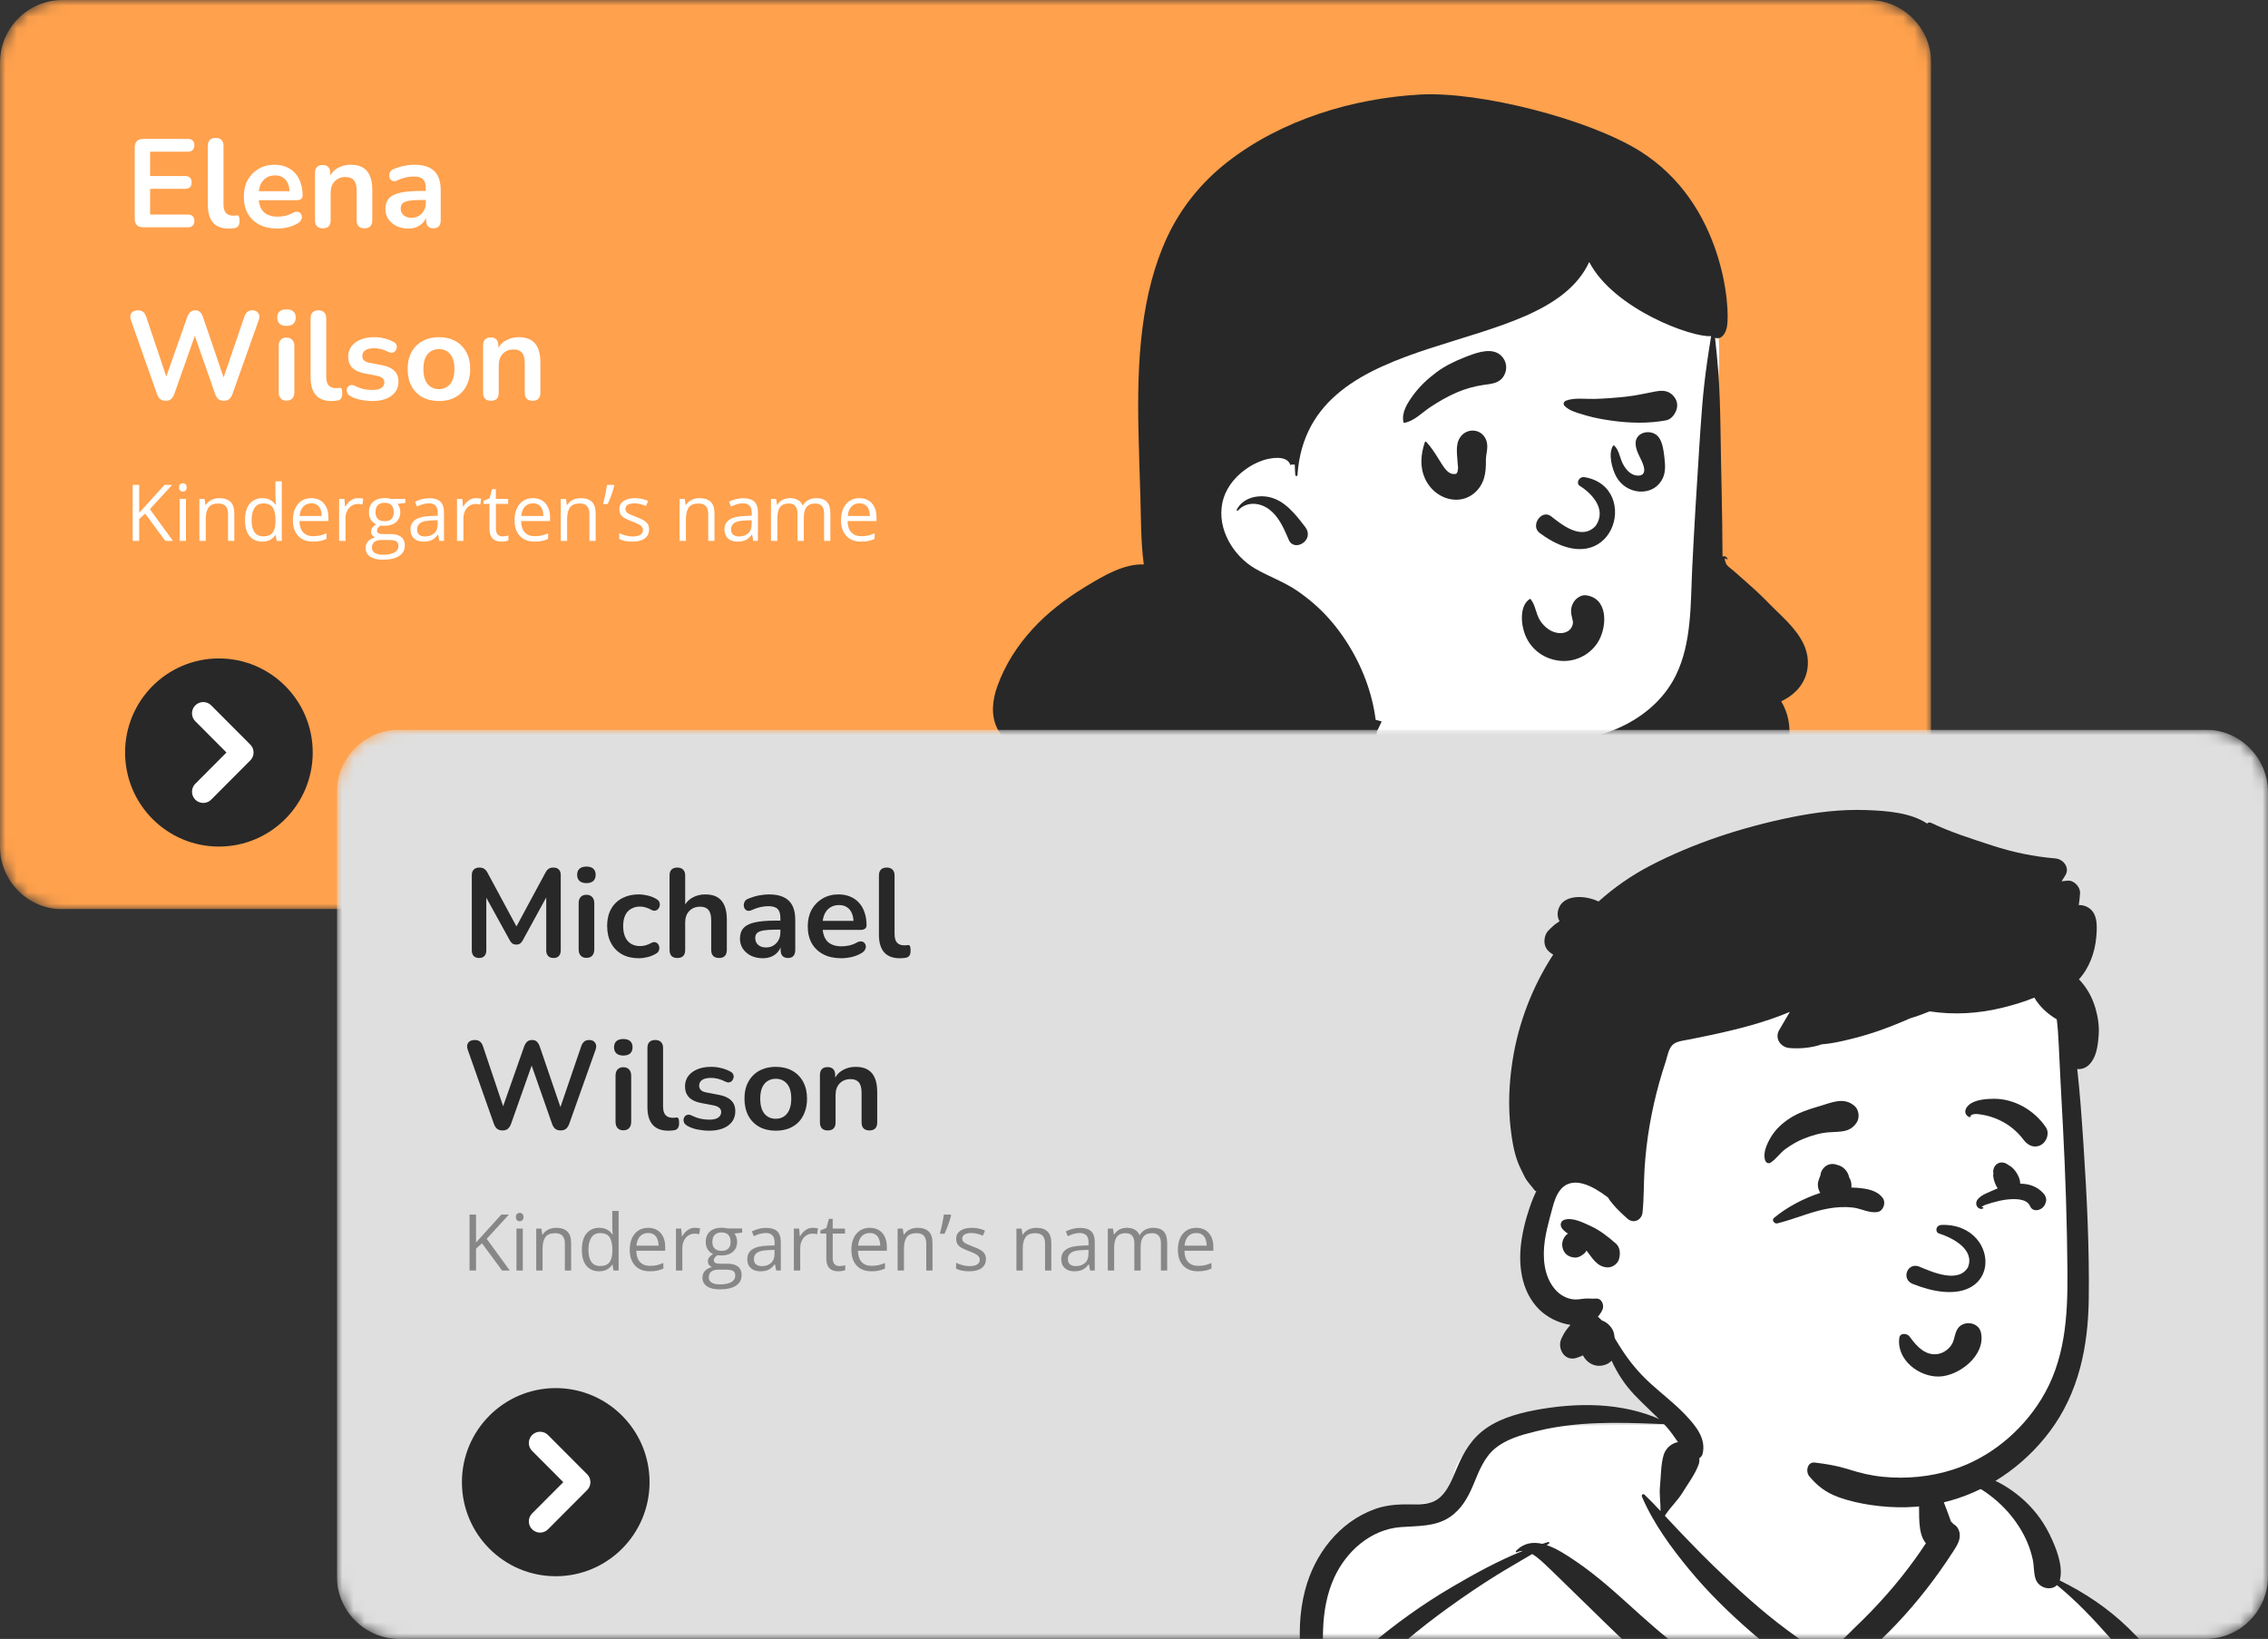 <svg width="202" height="146" viewBox="0 0 202 146" fill="none" xmlns="http://www.w3.org/2000/svg">
<rect x="0" y="0" width="202" height="146" fill="#333333" stroke="none"/>
<g clip-path="url(#clip0_5716_1144)">
<mask id="mask0_5716_1144" style="mask-type:luminance" maskUnits="userSpaceOnUse" x="0" y="0" width="172" height="81">
<path d="M166.429 0H5.571C2.494 0 0 2.501 0 5.586V75.414C0 78.499 2.494 81 5.571 81H166.429C169.506 81 172 78.499 172 75.414V5.586C172 2.501 169.506 0 166.429 0Z" fill="white"/>
</mask>
<g mask="url(#mask0_5716_1144)">
<path d="M166.429 0H5.571C2.494 0 0 2.501 0 5.586V75.414C0 78.499 2.494 81 5.571 81H166.429C169.506 81 172 78.499 172 75.414V5.586C172 2.501 169.506 0 166.429 0Z" fill="#FFA14D"/>
<path d="M15.404 48.181H14.721L12.929 45.757L12.398 46.234V48.181H11.82V43.197H12.398V45.682C12.527 45.534 12.66 45.388 12.796 45.242C12.932 45.094 13.067 44.946 13.201 44.796L14.653 43.197H15.329L13.35 45.358L15.404 48.181ZM16.564 44.444V48.181H15.999V44.444H16.564ZM16.288 43.047C16.381 43.047 16.46 43.077 16.526 43.139C16.594 43.198 16.628 43.291 16.628 43.418C16.628 43.543 16.594 43.636 16.526 43.698C16.46 43.759 16.381 43.79 16.288 43.79C16.191 43.79 16.109 43.759 16.043 43.698C15.98 43.636 15.948 43.543 15.948 43.418C15.948 43.291 15.98 43.198 16.043 43.139C16.109 43.077 16.191 43.047 16.288 43.047ZM19.525 44.376C19.967 44.376 20.301 44.485 20.528 44.703C20.755 44.919 20.868 45.267 20.868 45.747V48.181H20.311V45.784C20.311 45.473 20.239 45.24 20.096 45.085C19.956 44.931 19.739 44.854 19.447 44.854C19.034 44.854 18.744 44.971 18.576 45.205C18.409 45.439 18.325 45.779 18.325 46.224V48.181H17.76V44.444H18.216L18.301 44.983H18.332C18.411 44.851 18.512 44.741 18.634 44.652C18.757 44.562 18.894 44.493 19.046 44.448C19.198 44.4 19.357 44.376 19.525 44.376ZM23.357 48.249C22.886 48.249 22.512 48.088 22.235 47.765C21.961 47.443 21.824 46.963 21.824 46.327C21.824 45.683 21.964 45.198 22.245 44.871C22.526 44.541 22.9 44.376 23.367 44.376C23.564 44.376 23.737 44.402 23.884 44.455C24.032 44.507 24.158 44.577 24.265 44.666C24.372 44.752 24.461 44.851 24.534 44.963H24.574C24.565 44.892 24.556 44.796 24.547 44.673C24.538 44.55 24.534 44.45 24.534 44.373V42.876H25.098V48.181H24.642L24.557 47.649H24.534C24.463 47.761 24.374 47.862 24.265 47.953C24.158 48.044 24.03 48.117 23.881 48.171C23.733 48.223 23.559 48.249 23.357 48.249ZM23.445 47.779C23.844 47.779 24.127 47.665 24.292 47.438C24.458 47.211 24.54 46.873 24.54 46.425V46.323C24.54 45.848 24.461 45.483 24.302 45.229C24.146 44.974 23.86 44.847 23.445 44.847C23.099 44.847 22.839 44.981 22.667 45.249C22.494 45.515 22.408 45.879 22.408 46.34C22.408 46.799 22.493 47.154 22.663 47.404C22.836 47.654 23.096 47.779 23.445 47.779ZM27.73 44.376C28.047 44.376 28.319 44.447 28.546 44.588C28.772 44.728 28.946 44.926 29.066 45.181C29.186 45.433 29.246 45.729 29.246 46.067V46.419H26.672C26.679 46.857 26.788 47.191 26.999 47.421C27.209 47.651 27.506 47.765 27.89 47.765C28.125 47.765 28.334 47.744 28.515 47.7C28.697 47.657 28.885 47.594 29.08 47.51V48.007C28.891 48.092 28.704 48.153 28.519 48.191C28.335 48.23 28.117 48.249 27.866 48.249C27.508 48.249 27.195 48.177 26.927 48.031C26.662 47.883 26.456 47.667 26.308 47.383C26.161 47.099 26.087 46.752 26.087 46.34C26.087 45.938 26.154 45.59 26.288 45.297C26.424 45.001 26.614 44.774 26.859 44.615C27.106 44.456 27.396 44.376 27.73 44.376ZM27.723 44.84C27.421 44.84 27.181 44.939 27.002 45.136C26.823 45.334 26.716 45.611 26.682 45.965H28.655C28.652 45.742 28.617 45.547 28.549 45.379C28.483 45.208 28.383 45.076 28.247 44.983C28.11 44.888 27.936 44.84 27.723 44.84ZM31.898 44.376C31.973 44.376 32.051 44.381 32.133 44.39C32.215 44.397 32.287 44.407 32.351 44.421L32.279 44.946C32.218 44.93 32.15 44.917 32.075 44.908C32 44.899 31.93 44.895 31.864 44.895C31.715 44.895 31.573 44.925 31.439 44.986C31.308 45.046 31.192 45.132 31.093 45.246C30.993 45.357 30.915 45.492 30.858 45.651C30.801 45.808 30.773 45.983 30.773 46.176V48.181H30.205V44.444H30.674L30.735 45.133H30.759C30.836 44.995 30.929 44.868 31.038 44.755C31.147 44.639 31.273 44.547 31.416 44.478C31.561 44.41 31.721 44.376 31.898 44.376ZM34.095 49.859C33.605 49.859 33.228 49.767 32.963 49.583C32.697 49.401 32.565 49.145 32.565 48.815C32.565 48.581 32.638 48.381 32.786 48.215C32.935 48.049 33.142 47.939 33.405 47.885C33.307 47.839 33.223 47.771 33.153 47.68C33.085 47.589 33.051 47.485 33.051 47.366C33.051 47.23 33.088 47.111 33.163 47.008C33.24 46.904 33.357 46.804 33.513 46.708C33.319 46.629 33.16 46.495 33.037 46.306C32.917 46.115 32.857 45.893 32.857 45.641C32.857 45.373 32.913 45.145 33.024 44.956C33.135 44.765 33.296 44.619 33.507 44.519C33.717 44.419 33.972 44.369 34.272 44.369C34.337 44.369 34.403 44.373 34.469 44.38C34.537 44.384 34.602 44.392 34.663 44.404C34.724 44.413 34.777 44.424 34.822 44.438H36.101V44.802L35.414 44.888C35.482 44.976 35.539 45.083 35.584 45.208C35.629 45.333 35.652 45.472 35.652 45.624C35.652 45.997 35.526 46.294 35.275 46.514C35.023 46.732 34.677 46.841 34.238 46.841C34.133 46.841 34.027 46.832 33.918 46.814C33.807 46.875 33.722 46.944 33.663 47.019C33.606 47.094 33.578 47.18 33.578 47.278C33.578 47.35 33.6 47.408 33.643 47.452C33.688 47.495 33.752 47.527 33.837 47.547C33.92 47.565 34.021 47.574 34.139 47.574H34.795C35.201 47.574 35.512 47.66 35.727 47.83C35.944 48.001 36.053 48.249 36.053 48.577C36.053 48.99 35.886 49.308 35.55 49.528C35.215 49.748 34.73 49.859 34.095 49.859ZM34.112 49.416C34.42 49.416 34.675 49.384 34.877 49.32C35.081 49.259 35.233 49.169 35.333 49.051C35.434 48.935 35.486 48.796 35.486 48.635C35.486 48.485 35.452 48.371 35.383 48.294C35.316 48.219 35.216 48.169 35.084 48.144C34.953 48.117 34.792 48.103 34.602 48.103H33.956C33.788 48.103 33.642 48.129 33.517 48.181C33.392 48.234 33.296 48.311 33.228 48.413C33.162 48.515 33.129 48.643 33.129 48.795C33.129 48.997 33.214 49.151 33.384 49.255C33.554 49.362 33.797 49.416 34.112 49.416ZM34.258 46.429C34.528 46.429 34.731 46.361 34.867 46.224C35.003 46.088 35.071 45.889 35.071 45.627C35.071 45.348 35.002 45.139 34.863 45C34.725 44.859 34.521 44.789 34.251 44.789C33.993 44.789 33.793 44.861 33.653 45.007C33.514 45.15 33.445 45.36 33.445 45.638C33.445 45.892 33.516 46.088 33.656 46.224C33.797 46.361 33.997 46.429 34.258 46.429ZM38.23 44.383C38.674 44.383 39.004 44.483 39.219 44.683C39.434 44.883 39.542 45.202 39.542 45.641V48.181H39.13L39.022 47.629H38.995C38.89 47.765 38.781 47.88 38.668 47.973C38.555 48.064 38.423 48.133 38.274 48.181C38.126 48.227 37.945 48.249 37.73 48.249C37.503 48.249 37.301 48.21 37.124 48.13C36.95 48.051 36.812 47.93 36.71 47.769C36.61 47.607 36.56 47.403 36.56 47.155C36.56 46.782 36.707 46.496 37.002 46.296C37.297 46.096 37.745 45.987 38.349 45.968L38.991 45.941V45.713C38.991 45.39 38.922 45.164 38.784 45.034C38.645 44.905 38.45 44.84 38.199 44.84C38.004 44.84 37.818 44.868 37.641 44.925C37.464 44.982 37.297 45.049 37.138 45.126L36.965 44.697C37.132 44.61 37.325 44.536 37.543 44.475C37.76 44.414 37.989 44.383 38.23 44.383ZM38.984 46.34L38.416 46.364C37.952 46.382 37.624 46.458 37.434 46.592C37.243 46.727 37.148 46.916 37.148 47.162C37.148 47.376 37.213 47.533 37.342 47.636C37.471 47.738 37.642 47.789 37.855 47.789C38.186 47.789 38.457 47.697 38.668 47.513C38.879 47.329 38.984 47.053 38.984 46.684V46.34ZM42.398 44.376C42.473 44.376 42.551 44.381 42.633 44.39C42.714 44.397 42.787 44.407 42.85 44.421L42.779 44.946C42.718 44.93 42.65 44.917 42.575 44.908C42.5 44.899 42.43 44.895 42.364 44.895C42.215 44.895 42.073 44.925 41.939 44.986C41.808 45.046 41.692 45.132 41.592 45.246C41.492 45.357 41.414 45.492 41.358 45.651C41.301 45.808 41.273 45.983 41.273 46.176V48.181H40.705V44.444H41.174L41.235 45.133H41.259C41.336 44.995 41.429 44.868 41.538 44.755C41.647 44.639 41.773 44.547 41.915 44.478C42.06 44.41 42.221 44.376 42.398 44.376ZM44.758 47.786C44.851 47.786 44.946 47.778 45.043 47.762C45.141 47.746 45.22 47.727 45.281 47.704V48.144C45.216 48.173 45.124 48.198 45.006 48.219C44.89 48.239 44.777 48.249 44.666 48.249C44.469 48.249 44.29 48.215 44.129 48.147C43.968 48.077 43.839 47.959 43.741 47.793C43.646 47.627 43.598 47.397 43.598 47.104V44.888H43.068V44.611L43.602 44.39L43.826 43.578H44.166V44.444H45.258V44.888H44.166V47.087C44.166 47.321 44.219 47.496 44.326 47.612C44.435 47.728 44.579 47.786 44.758 47.786ZM47.471 44.376C47.788 44.376 48.06 44.447 48.287 44.588C48.514 44.728 48.687 44.926 48.807 45.181C48.928 45.433 48.988 45.729 48.988 46.067V46.419H46.414C46.42 46.857 46.529 47.191 46.74 47.421C46.951 47.651 47.248 47.765 47.631 47.765C47.867 47.765 48.075 47.744 48.257 47.7C48.438 47.657 48.626 47.594 48.821 47.51V48.007C48.633 48.092 48.446 48.153 48.26 48.191C48.076 48.23 47.859 48.249 47.607 48.249C47.249 48.249 46.936 48.177 46.669 48.031C46.404 47.883 46.197 47.667 46.05 47.383C45.903 47.099 45.829 46.752 45.829 46.34C45.829 45.938 45.896 45.59 46.029 45.297C46.166 45.001 46.356 44.774 46.601 44.615C46.848 44.456 47.138 44.376 47.471 44.376ZM47.464 44.84C47.163 44.84 46.923 44.939 46.743 45.136C46.565 45.334 46.458 45.611 46.424 45.965H48.396C48.394 45.742 48.359 45.547 48.291 45.379C48.225 45.208 48.124 45.076 47.988 44.983C47.852 44.888 47.677 44.84 47.464 44.84ZM51.711 44.376C52.153 44.376 52.487 44.485 52.714 44.703C52.941 44.919 53.054 45.267 53.054 45.747V48.181H52.497V45.784C52.497 45.473 52.425 45.24 52.282 45.085C52.142 44.931 51.925 44.854 51.633 44.854C51.22 44.854 50.93 44.971 50.763 45.205C50.595 45.439 50.511 45.779 50.511 46.224V48.181H49.946V44.444H50.402L50.487 44.983H50.518C50.597 44.851 50.698 44.741 50.82 44.652C50.943 44.562 51.08 44.493 51.232 44.448C51.384 44.4 51.543 44.376 51.711 44.376ZM54.663 43.197L54.714 43.272C54.673 43.438 54.621 43.616 54.557 43.807C54.494 43.995 54.425 44.184 54.35 44.373C54.275 44.562 54.2 44.739 54.125 44.905H53.711C53.744 44.775 53.779 44.636 53.812 44.489C53.849 44.341 53.883 44.191 53.914 44.039C53.946 43.886 53.974 43.739 53.999 43.595C54.027 43.452 54.049 43.319 54.068 43.197H54.663ZM57.811 47.158C57.811 47.397 57.751 47.598 57.631 47.762C57.513 47.923 57.343 48.045 57.121 48.127C56.901 48.209 56.638 48.249 56.332 48.249C56.071 48.249 55.846 48.229 55.655 48.188C55.465 48.147 55.298 48.089 55.156 48.014V47.493C55.307 47.568 55.489 47.636 55.7 47.697C55.91 47.758 56.126 47.789 56.346 47.789C56.667 47.789 56.901 47.737 57.046 47.632C57.191 47.528 57.264 47.386 57.264 47.206C57.264 47.104 57.234 47.014 57.175 46.937C57.119 46.857 57.022 46.781 56.886 46.708C56.75 46.633 56.562 46.551 56.322 46.463C56.084 46.372 55.877 46.282 55.703 46.194C55.531 46.103 55.397 45.992 55.302 45.863C55.209 45.733 55.162 45.565 55.162 45.358C55.162 45.042 55.289 44.8 55.543 44.632C55.799 44.462 56.135 44.376 56.55 44.376C56.774 44.376 56.984 44.399 57.179 44.444C57.376 44.488 57.559 44.547 57.73 44.622L57.539 45.075C57.385 45.009 57.221 44.954 57.046 44.908C56.871 44.863 56.694 44.84 56.512 44.84C56.252 44.84 56.051 44.883 55.91 44.969C55.772 45.056 55.703 45.174 55.703 45.324C55.703 45.44 55.735 45.535 55.798 45.611C55.864 45.685 55.968 45.756 56.111 45.822C56.254 45.888 56.442 45.965 56.675 46.054C56.909 46.14 57.111 46.23 57.281 46.323C57.451 46.414 57.581 46.525 57.672 46.657C57.765 46.787 57.811 46.954 57.811 47.158ZM62.292 44.376C62.734 44.376 63.069 44.485 63.296 44.703C63.522 44.919 63.636 45.267 63.636 45.747V48.181H63.078V45.784C63.078 45.473 63.007 45.24 62.864 45.085C62.723 44.931 62.507 44.854 62.214 44.854C61.802 44.854 61.512 44.971 61.344 45.205C61.176 45.439 61.092 45.779 61.092 46.224V48.181H60.528V44.444H60.983L61.068 44.983H61.099C61.178 44.851 61.279 44.741 61.402 44.652C61.524 44.562 61.661 44.493 61.813 44.448C61.965 44.4 62.125 44.376 62.292 44.376ZM66.192 44.383C66.637 44.383 66.967 44.483 67.182 44.683C67.397 44.883 67.505 45.202 67.505 45.641V48.181H67.094L66.985 47.629H66.957C66.853 47.765 66.745 47.88 66.631 47.973C66.518 48.064 66.386 48.133 66.237 48.181C66.089 48.227 65.908 48.249 65.693 48.249C65.466 48.249 65.264 48.21 65.088 48.13C64.913 48.051 64.775 47.93 64.673 47.769C64.573 47.607 64.523 47.403 64.523 47.155C64.523 46.782 64.67 46.496 64.965 46.296C65.26 46.096 65.709 45.987 66.311 45.968L66.954 45.941V45.713C66.954 45.39 66.885 45.164 66.747 45.034C66.608 44.905 66.413 44.84 66.162 44.84C65.967 44.84 65.781 44.868 65.604 44.925C65.427 44.982 65.26 45.049 65.101 45.126L64.928 44.697C65.095 44.61 65.288 44.536 65.506 44.475C65.723 44.414 65.952 44.383 66.192 44.383ZM66.947 46.34L66.38 46.364C65.915 46.382 65.587 46.458 65.397 46.592C65.207 46.727 65.111 46.916 65.111 47.162C65.111 47.376 65.176 47.533 65.305 47.636C65.434 47.738 65.605 47.789 65.819 47.789C66.15 47.789 66.42 47.697 66.631 47.513C66.842 47.329 66.947 47.053 66.947 46.684V46.34ZM72.714 44.376C73.124 44.376 73.433 44.484 73.642 44.7C73.851 44.914 73.955 45.258 73.955 45.733V48.181H73.397V45.761C73.397 45.458 73.332 45.232 73.2 45.082C73.071 44.93 72.879 44.854 72.622 44.854C72.261 44.854 72 44.958 71.837 45.167C71.674 45.376 71.592 45.684 71.592 46.091V48.181H71.031V45.761C71.031 45.558 71.002 45.39 70.943 45.256C70.886 45.122 70.8 45.022 70.684 44.956C70.571 44.888 70.427 44.854 70.252 44.854C70.005 44.854 69.807 44.905 69.657 45.007C69.508 45.109 69.399 45.262 69.331 45.464C69.265 45.664 69.232 45.91 69.232 46.204V48.181H68.668V44.444H69.124L69.209 44.973H69.239C69.314 44.843 69.408 44.734 69.521 44.645C69.635 44.557 69.762 44.49 69.902 44.444C70.043 44.399 70.192 44.376 70.351 44.376C70.634 44.376 70.871 44.43 71.062 44.536C71.254 44.641 71.394 44.801 71.48 45.017H71.51C71.633 44.801 71.8 44.641 72.014 44.536C72.227 44.43 72.46 44.376 72.714 44.376ZM76.55 44.376C76.867 44.376 77.139 44.447 77.366 44.588C77.592 44.728 77.766 44.926 77.886 45.181C78.006 45.433 78.066 45.729 78.066 46.067V46.419H75.492C75.499 46.857 75.608 47.191 75.819 47.421C76.029 47.651 76.326 47.765 76.709 47.765C76.945 47.765 77.153 47.744 77.335 47.7C77.516 47.657 77.704 47.594 77.899 47.51V48.007C77.711 48.092 77.524 48.153 77.338 48.191C77.155 48.23 76.937 48.249 76.686 48.249C76.328 48.249 76.014 48.177 75.747 48.031C75.481 47.883 75.275 47.667 75.128 47.383C74.981 47.099 74.907 46.752 74.907 46.34C74.907 45.938 74.974 45.59 75.108 45.297C75.244 45.001 75.434 44.774 75.679 44.615C75.926 44.456 76.216 44.376 76.55 44.376ZM76.543 44.84C76.241 44.84 76.001 44.939 75.822 45.136C75.643 45.334 75.537 45.611 75.502 45.965H77.475C77.472 45.742 77.437 45.547 77.369 45.379C77.303 45.208 77.202 45.076 77.066 44.983C76.931 44.888 76.756 44.84 76.543 44.84Z" fill="white"/>
<path d="M12.756 20.25C12.511 20.25 12.322 20.187 12.188 20.06C12.062 19.926 11.999 19.736 11.999 19.49V13.133C11.999 12.887 12.062 12.701 12.188 12.575C12.322 12.441 12.511 12.374 12.756 12.374H16.734C16.92 12.374 17.061 12.422 17.157 12.519C17.261 12.616 17.313 12.753 17.313 12.932C17.313 13.118 17.261 13.264 17.157 13.368C17.061 13.465 16.92 13.513 16.734 13.513H13.369V15.681H16.489C16.682 15.681 16.827 15.729 16.923 15.826C17.02 15.923 17.068 16.064 17.068 16.25C17.068 16.437 17.02 16.578 16.923 16.675C16.827 16.772 16.682 16.82 16.489 16.82H13.369V19.11H16.734C16.92 19.11 17.061 19.159 17.157 19.256C17.261 19.353 17.313 19.494 17.313 19.68C17.313 19.866 17.261 20.008 17.157 20.105C17.061 20.202 16.92 20.25 16.734 20.25H12.756ZM20.374 20.362C19.757 20.362 19.293 20.187 18.981 19.837C18.669 19.479 18.513 18.958 18.513 18.273V12.988C18.513 12.757 18.573 12.582 18.691 12.463C18.81 12.344 18.981 12.284 19.204 12.284C19.427 12.284 19.598 12.344 19.716 12.463C19.843 12.582 19.906 12.757 19.906 12.988V18.206C19.906 18.548 19.976 18.801 20.117 18.965C20.266 19.129 20.474 19.211 20.741 19.211C20.801 19.211 20.857 19.211 20.909 19.211C20.961 19.204 21.013 19.196 21.065 19.189C21.169 19.174 21.239 19.204 21.276 19.278C21.313 19.345 21.332 19.487 21.332 19.703C21.332 19.889 21.295 20.034 21.221 20.138C21.146 20.243 21.024 20.306 20.853 20.328C20.779 20.336 20.701 20.343 20.619 20.351C20.537 20.358 20.456 20.362 20.374 20.362ZM24.702 20.362C24.085 20.362 23.554 20.246 23.108 20.015C22.663 19.785 22.317 19.457 22.072 19.032C21.835 18.608 21.716 18.105 21.716 17.524C21.716 16.958 21.831 16.463 22.061 16.038C22.299 15.614 22.622 15.282 23.03 15.044C23.447 14.798 23.918 14.675 24.445 14.675C24.832 14.675 25.177 14.738 25.482 14.865C25.794 14.992 26.057 15.174 26.273 15.412C26.496 15.651 26.663 15.941 26.774 16.284C26.893 16.619 26.952 16.999 26.952 17.424C26.952 17.558 26.904 17.662 26.808 17.736C26.718 17.803 26.588 17.837 26.418 17.837H22.841V17.032H25.972L25.794 17.2C25.794 16.857 25.742 16.571 25.638 16.34C25.541 16.109 25.396 15.934 25.203 15.815C25.017 15.688 24.784 15.625 24.501 15.625C24.189 15.625 23.922 15.699 23.699 15.848C23.484 15.99 23.317 16.195 23.198 16.463C23.086 16.723 23.03 17.036 23.03 17.401V17.479C23.03 18.09 23.172 18.548 23.454 18.854C23.744 19.151 24.167 19.3 24.724 19.3C24.917 19.3 25.133 19.278 25.37 19.233C25.615 19.181 25.846 19.096 26.061 18.977C26.217 18.887 26.355 18.85 26.473 18.865C26.592 18.872 26.685 18.913 26.752 18.988C26.826 19.062 26.871 19.155 26.886 19.267C26.901 19.371 26.878 19.479 26.819 19.591C26.767 19.703 26.674 19.799 26.54 19.881C26.28 20.045 25.979 20.168 25.638 20.25C25.303 20.325 24.991 20.362 24.702 20.362ZM28.746 20.34C28.523 20.34 28.352 20.28 28.234 20.161C28.115 20.034 28.055 19.855 28.055 19.625V15.401C28.055 15.17 28.115 14.995 28.234 14.876C28.352 14.757 28.52 14.697 28.735 14.697C28.95 14.697 29.117 14.757 29.236 14.876C29.355 14.995 29.415 15.17 29.415 15.401V16.161L29.292 15.882C29.456 15.487 29.708 15.189 30.05 14.988C30.399 14.779 30.793 14.675 31.231 14.675C31.669 14.675 32.029 14.757 32.312 14.921C32.594 15.085 32.805 15.334 32.947 15.669C33.088 15.997 33.158 16.414 33.158 16.921V19.625C33.158 19.855 33.099 20.034 32.98 20.161C32.861 20.28 32.69 20.34 32.468 20.34C32.245 20.34 32.07 20.28 31.944 20.161C31.825 20.034 31.766 19.855 31.766 19.625V16.988C31.766 16.563 31.684 16.254 31.52 16.061C31.364 15.867 31.119 15.77 30.785 15.77C30.377 15.77 30.05 15.9 29.805 16.161C29.567 16.414 29.448 16.753 29.448 17.178V19.625C29.448 20.101 29.214 20.34 28.746 20.34ZM36.367 20.362C35.973 20.362 35.62 20.287 35.308 20.138C35.004 19.982 34.762 19.773 34.584 19.513C34.413 19.252 34.328 18.958 34.328 18.63C34.328 18.228 34.432 17.911 34.64 17.68C34.848 17.442 35.186 17.271 35.654 17.166C36.122 17.062 36.749 17.01 37.537 17.01H38.094V17.814H37.548C37.087 17.814 36.719 17.837 36.445 17.882C36.17 17.926 35.973 18.005 35.854 18.116C35.743 18.22 35.687 18.369 35.687 18.563C35.687 18.809 35.772 19.01 35.943 19.166C36.114 19.323 36.352 19.401 36.656 19.401C36.901 19.401 37.117 19.345 37.303 19.233C37.496 19.114 37.648 18.954 37.759 18.753C37.871 18.552 37.926 18.321 37.926 18.06V16.776C37.926 16.403 37.845 16.135 37.681 15.971C37.518 15.807 37.243 15.725 36.857 15.725C36.642 15.725 36.407 15.751 36.155 15.803C35.91 15.856 35.65 15.945 35.375 16.072C35.234 16.139 35.108 16.157 34.996 16.128C34.892 16.098 34.81 16.038 34.751 15.949C34.692 15.852 34.662 15.748 34.662 15.636C34.662 15.524 34.692 15.416 34.751 15.312C34.81 15.2 34.911 15.118 35.052 15.066C35.394 14.925 35.721 14.824 36.032 14.764C36.352 14.705 36.642 14.675 36.901 14.675C37.436 14.675 37.874 14.757 38.216 14.921C38.565 15.085 38.825 15.334 38.996 15.669C39.167 15.997 39.252 16.422 39.252 16.943V19.625C39.252 19.855 39.197 20.034 39.085 20.161C38.974 20.28 38.814 20.34 38.606 20.34C38.398 20.34 38.235 20.28 38.116 20.161C38.005 20.034 37.949 19.855 37.949 19.625V19.088H38.038C37.986 19.349 37.882 19.576 37.726 19.77C37.577 19.956 37.388 20.101 37.158 20.205C36.927 20.31 36.664 20.362 36.367 20.362ZM14.762 35.702C14.561 35.702 14.398 35.653 14.272 35.556C14.153 35.459 14.056 35.307 13.982 35.098L11.653 28.495C11.572 28.257 11.587 28.056 11.698 27.892C11.817 27.728 12.014 27.646 12.289 27.646C12.489 27.646 12.645 27.695 12.756 27.791C12.868 27.881 12.957 28.026 13.024 28.227L15.029 34.193H14.584L16.678 28.238C16.753 28.037 16.845 27.888 16.957 27.791C17.068 27.695 17.213 27.646 17.391 27.646C17.57 27.646 17.711 27.695 17.815 27.791C17.919 27.888 18.008 28.041 18.082 28.25L20.11 34.193H19.72L21.759 28.227C21.826 28.034 21.915 27.888 22.026 27.791C22.138 27.695 22.29 27.646 22.483 27.646C22.721 27.646 22.895 27.728 23.007 27.892C23.118 28.056 23.133 28.257 23.051 28.495L20.701 35.109C20.626 35.31 20.53 35.459 20.411 35.556C20.292 35.653 20.132 35.702 19.932 35.702C19.731 35.702 19.572 35.653 19.453 35.556C19.334 35.459 19.237 35.307 19.163 35.098L17.224 29.557H17.48L15.52 35.109C15.445 35.31 15.349 35.459 15.23 35.556C15.118 35.653 14.963 35.702 14.762 35.702ZM25.515 35.69C25.292 35.69 25.121 35.623 25.002 35.489C24.883 35.355 24.824 35.169 24.824 34.931V30.83C24.824 30.585 24.883 30.398 25.002 30.272C25.121 30.138 25.292 30.071 25.515 30.071C25.738 30.071 25.908 30.138 26.027 30.272C26.153 30.398 26.217 30.585 26.217 30.83V34.931C26.217 35.169 26.157 35.355 26.038 35.489C25.919 35.623 25.745 35.69 25.515 35.69ZM25.515 29.032C25.255 29.032 25.05 28.968 24.902 28.842C24.761 28.708 24.69 28.525 24.69 28.294C24.69 28.056 24.761 27.873 24.902 27.747C25.05 27.62 25.255 27.557 25.515 27.557C25.782 27.557 25.986 27.62 26.127 27.747C26.268 27.873 26.339 28.056 26.339 28.294C26.339 28.525 26.268 28.708 26.127 28.842C25.986 28.968 25.782 29.032 25.515 29.032ZM29.524 35.724C28.908 35.724 28.444 35.549 28.132 35.199C27.82 34.841 27.664 34.32 27.664 33.635V28.35C27.664 28.119 27.723 27.944 27.842 27.825C27.961 27.706 28.132 27.646 28.355 27.646C28.577 27.646 28.748 27.706 28.867 27.825C28.993 27.944 29.056 28.119 29.056 28.35V33.568C29.056 33.91 29.127 34.163 29.268 34.327C29.417 34.491 29.625 34.573 29.892 34.573C29.951 34.573 30.007 34.573 30.059 34.573C30.111 34.566 30.163 34.558 30.215 34.551C30.319 34.536 30.39 34.566 30.427 34.64C30.464 34.707 30.483 34.849 30.483 35.065C30.483 35.251 30.445 35.396 30.371 35.501C30.297 35.605 30.174 35.668 30.003 35.69C29.929 35.698 29.851 35.705 29.77 35.713C29.688 35.72 29.606 35.724 29.524 35.724ZM33.162 35.724C32.842 35.724 32.504 35.69 32.148 35.623C31.791 35.556 31.472 35.441 31.189 35.277C31.071 35.203 30.985 35.117 30.933 35.02C30.889 34.916 30.87 34.815 30.878 34.718C30.892 34.614 30.93 34.525 30.989 34.45C31.056 34.376 31.137 34.327 31.234 34.305C31.338 34.283 31.45 34.301 31.568 34.361C31.865 34.502 32.144 34.603 32.404 34.663C32.664 34.715 32.92 34.741 33.173 34.741C33.529 34.741 33.793 34.681 33.964 34.562C34.142 34.435 34.231 34.272 34.231 34.07C34.231 33.899 34.172 33.769 34.053 33.679C33.941 33.583 33.771 33.512 33.54 33.467L32.426 33.255C31.966 33.165 31.613 32.998 31.368 32.752C31.13 32.499 31.011 32.175 31.011 31.78C31.011 31.422 31.108 31.113 31.301 30.853C31.502 30.592 31.776 30.391 32.125 30.249C32.474 30.108 32.876 30.037 33.329 30.037C33.656 30.037 33.96 30.074 34.242 30.149C34.532 30.216 34.811 30.324 35.078 30.473C35.189 30.532 35.264 30.611 35.301 30.707C35.345 30.804 35.356 30.905 35.334 31.009C35.312 31.106 35.267 31.195 35.201 31.277C35.134 31.352 35.048 31.4 34.944 31.422C34.848 31.437 34.736 31.415 34.61 31.355C34.38 31.236 34.157 31.151 33.941 31.099C33.733 31.046 33.533 31.02 33.34 31.02C32.976 31.02 32.705 31.084 32.526 31.21C32.356 31.337 32.27 31.504 32.27 31.713C32.27 31.869 32.322 32 32.426 32.104C32.53 32.208 32.69 32.279 32.905 32.316L34.02 32.529C34.502 32.618 34.866 32.782 35.111 33.02C35.364 33.258 35.49 33.579 35.49 33.981C35.49 34.525 35.279 34.953 34.855 35.266C34.432 35.571 33.867 35.724 33.162 35.724ZM39.092 35.724C38.528 35.724 38.037 35.608 37.621 35.378C37.205 35.147 36.882 34.819 36.652 34.394C36.422 33.962 36.307 33.456 36.307 32.875C36.307 32.435 36.37 32.044 36.496 31.702C36.63 31.352 36.819 31.054 37.064 30.808C37.309 30.555 37.603 30.365 37.944 30.238C38.286 30.104 38.669 30.037 39.092 30.037C39.657 30.037 40.147 30.153 40.563 30.384C40.979 30.614 41.302 30.942 41.532 31.367C41.762 31.791 41.878 32.294 41.878 32.875C41.878 33.314 41.811 33.709 41.677 34.059C41.551 34.409 41.365 34.711 41.12 34.964C40.875 35.21 40.581 35.4 40.24 35.534C39.898 35.661 39.516 35.724 39.092 35.724ZM39.092 34.663C39.367 34.663 39.608 34.596 39.816 34.461C40.024 34.327 40.184 34.13 40.295 33.869C40.414 33.601 40.474 33.27 40.474 32.875C40.474 32.279 40.347 31.836 40.095 31.545C39.842 31.247 39.508 31.099 39.092 31.099C38.817 31.099 38.576 31.166 38.368 31.3C38.16 31.426 37.996 31.624 37.878 31.892C37.766 32.152 37.711 32.48 37.711 32.875C37.711 33.463 37.837 33.91 38.089 34.216C38.342 34.514 38.676 34.663 39.092 34.663ZM43.718 35.702C43.495 35.702 43.324 35.642 43.205 35.523C43.086 35.396 43.027 35.217 43.027 34.986V30.763C43.027 30.532 43.086 30.357 43.205 30.238C43.324 30.119 43.491 30.059 43.707 30.059C43.922 30.059 44.089 30.119 44.208 30.238C44.327 30.357 44.386 30.532 44.386 30.763V31.523L44.264 31.244C44.427 30.849 44.68 30.551 45.021 30.35C45.37 30.141 45.764 30.037 46.202 30.037C46.641 30.037 47.001 30.119 47.283 30.283C47.565 30.447 47.777 30.696 47.918 31.032C48.059 31.359 48.13 31.776 48.13 32.283V34.986C48.13 35.217 48.071 35.396 47.952 35.523C47.833 35.642 47.662 35.702 47.439 35.702C47.216 35.702 47.042 35.642 46.916 35.523C46.797 35.396 46.737 35.217 46.737 34.986V32.35C46.737 31.925 46.656 31.616 46.492 31.422C46.336 31.229 46.091 31.132 45.757 31.132C45.348 31.132 45.021 31.262 44.776 31.523C44.539 31.776 44.42 32.115 44.42 32.54V34.986C44.42 35.463 44.186 35.702 43.718 35.702Z" fill="white"/>
<path d="M27.853 67.035C27.853 62.407 24.112 58.655 19.497 58.655C14.882 58.655 11.141 62.407 11.141 67.035C11.141 71.662 14.882 75.414 19.497 75.414C24.112 75.414 27.853 71.662 27.853 67.035Z" fill="#282828"/>
<path d="M18.102 63.543L21.583 67.034L18.102 70.526" stroke="white" stroke-width="2" stroke-linecap="round" stroke-linejoin="round"/>
<path fill-rule="evenodd" clip-rule="evenodd" d="M169.354 131.115C168.853 128.268 168.394 125.413 167.977 122.553C167.779 121.195 167.586 119.836 167.412 118.475C167.29 117.521 167.104 116.43 167.75 115.723C168.657 114.729 169.482 113.878 169.593 112.453C169.698 111.113 169.247 109.652 168.965 108.351C168.375 105.623 167.639 102.929 166.827 100.26C166.001 97.549 165.097 94.862 164.178 92.182C163.32 89.675 162.495 87.146 161.377 84.741C159.255 80.178 155.666 76.798 151.23 74.541C150.127 73.98 147.876 71.976 146.723 71.527C145.664 71.115 145.668 72.32 144.625 71.866C143.791 71.504 143.015 71.02 142.548 70.21C142.041 69.33 140.77 68.1 140.576 67.077C140.167 64.907 140.61 63.06 139.071 61.427C137.705 59.977 135.868 58.983 133.968 58.45C129.787 57.277 124.212 58.097 121.689 62.005C120.485 63.872 120.064 66.128 118.438 67.651C117.019 68.981 117.337 69.891 115.498 70.576C115.394 70.615 112.571 70.006 112.468 70.045C110.457 69.612 108.534 70.824 106.689 71.527C103.938 72.576 101.319 73.941 98.859 75.563C93.897 78.833 89.647 83.081 86.144 87.886C82.612 92.733 79.871 98.164 77.92 103.84C77.446 105.219 77.02 106.614 76.645 108.024C76.435 108.812 76.21 109.631 76.466 110.438C76.675 111.099 77.141 111.59 77.687 111.987C78.428 112.524 79.915 112.873 79.886 113.954C79.864 114.776 79.587 115.64 79.452 116.452C79.291 117.419 79.159 118.392 79.026 119.363C78.425 123.784 77.957 128.229 77.749 132.687C77.546 137.077 77.377 141.556 77.679 145.944C77.699 146.233 77.785 146.499 77.924 146.723C77.794 146.773 77.784 147.015 77.945 147.049C78.058 147.074 78.17 147.098 78.283 147.122C78.517 147.3 78.808 147.409 79.144 147.419C79.371 147.427 79.599 147.437 79.826 147.449C82.225 147.954 84.624 148.43 87.054 148.791C90.008 149.229 92.971 149.587 95.942 149.878C102.049 150.475 108.108 150.277 114.223 149.955C120.329 149.634 126.431 149.558 132.543 149.718C138.66 149.879 144.775 150.146 150.894 150.256C157.729 150.378 164.554 150.19 171.371 149.643C172.306 149.569 172.883 148.82 172.699 147.887C171.595 142.291 170.343 136.734 169.354 131.115Z" fill="white"/>
<path fill-rule="evenodd" clip-rule="evenodd" d="M110.555 69.907C111.187 69.88 111.832 69.983 112.462 70.045C112.517 70.05 112.538 70.136 112.476 70.149C111.348 70.386 110.231 70.71 109.123 71.04L108.648 71.182C107.399 71.553 106.185 71.937 104.975 72.434C102.564 73.422 100.273 74.757 98.165 76.291C90.047 82.196 84.172 91.136 80.465 100.393C79.458 102.906 78.605 105.482 77.913 108.102C77.746 108.74 77.588 109.379 77.438 110.021C77.394 110.21 77.202 110.692 77.307 110.884C77.4 111.054 77.762 111.159 77.929 111.248L78.496 111.543C79.602 112.117 81.444 113.059 81.629 113.152L81.917 113.294C86.628 115.619 91.663 117.589 96.966 117.725L97.007 117.27C97.244 114.751 97.553 112.219 98.231 109.778C98.267 109.647 98.433 109.691 98.448 109.808C98.826 112.698 98.705 115.61 98.574 118.514C98.34 123.656 98.031 128.796 97.756 133.936C97.618 136.507 97.44 139.077 97.279 141.647C97.118 144.222 97.066 146.859 96.699 149.413C96.617 149.982 95.954 150.292 95.453 150.232C94.897 150.165 94.47 149.673 94.467 149.109C94.46 147.621 94.646 146.116 94.75 144.632C94.847 143.222 94.953 141.812 95.061 140.403C95.455 135.26 95.909 130.122 96.328 124.981C96.477 123.158 96.637 121.335 96.803 119.514C91.186 119.332 85.938 117.239 80.932 114.792C80.86 116.448 80.684 118.1 80.515 119.749C80.042 124.349 79.625 128.947 79.313 133.561C79.156 135.892 79.041 138.226 78.941 140.56C78.892 141.706 78.851 142.853 78.821 144.001C78.811 144.383 78.801 144.766 78.793 145.149L78.776 146.025C78.762 146.58 78.706 147.095 78.241 147.499C77.77 147.91 77.133 147.931 76.666 147.499C76.041 146.92 76.152 146.131 76.17 145.354C76.186 144.698 76.204 144.042 76.225 143.386C76.269 142.075 76.324 140.764 76.391 139.454C76.625 134.872 77.094 130.309 77.706 125.765L77.945 124.01C78.391 120.749 78.881 117.413 79.879 114.272C79.49 114.077 79.103 113.881 78.717 113.685C78.032 113.337 77.325 113.009 76.66 112.624C76.132 112.319 75.677 111.9 75.53 111.282C75.366 110.594 75.617 109.841 75.783 109.17L75.798 109.111C75.961 108.435 76.136 107.761 76.322 107.091C77.074 104.372 78.004 101.707 79.092 99.106C81.27 93.9 84.083 88.954 87.518 84.482C90.61 80.457 94.263 76.806 98.544 74.069C100.638 72.73 102.868 71.631 105.227 70.854C106.33 70.491 107.529 70.175 108.683 70.045C109.306 69.975 109.93 69.934 110.555 69.907ZM121.755 61.658C122.507 60.846 123.999 61.686 123.638 62.761C122.79 65.289 121.438 67.596 119.331 69.257C117.349 70.819 114.985 71.833 112.44 71.617C112.421 71.615 112.403 71.61 112.388 71.603L112.607 71.902C114.329 74.246 116.146 76.557 118.336 78.472C122.797 82.375 128.871 84.48 134.736 82.983C139.351 81.805 143.416 78.134 144.612 73.455C144.441 73.532 144.236 73.559 144.013 73.51C143.056 73.3 142.109 72.288 141.492 71.562C140.825 70.777 140.303 69.93 139.922 68.971C139.222 67.217 138.998 64.959 139.952 63.26C140.071 63.05 140.342 63.168 140.365 63.372L140.402 63.691C140.586 65.284 140.815 66.824 141.561 68.275C141.927 68.986 142.364 69.679 142.897 70.274C143.182 70.592 143.491 70.896 143.825 71.163C144.15 71.423 144.544 71.611 144.835 71.909L144.889 71.966L144.89 71.956C144.964 71.326 145.404 71.048 145.833 71.066C146.249 71.082 146.738 71.267 146.927 71.355L146.945 71.363C149.848 72.765 152.52 74.593 155.036 76.62C160.238 80.812 164.136 86.292 166.025 92.746C166.952 95.913 167.484 99.177 168.045 102.425L168.391 104.415C168.915 107.415 169.5 110.472 170.683 113.262C170.989 113.984 170.753 114.661 170.003 114.945C169.066 115.299 168.126 115.642 167.184 115.981C167.646 117.977 167.928 120.042 168.275 122.048C169.011 126.313 169.914 130.549 170.688 134.808C171.083 136.985 171.44 139.17 171.835 141.347C172.025 142.396 172.224 143.443 172.417 144.492C172.521 145.056 172.616 145.623 172.715 146.19L172.732 146.283C172.789 146.582 172.861 146.891 172.779 147.19C172.686 147.53 172.422 147.771 172.185 148.016C171.991 148.217 171.711 148.218 171.472 148.109L171.394 148.072C170.969 147.872 170.636 147.672 170.486 147.19C170.39 146.885 170.355 146.54 170.293 146.225C170.174 145.622 170.06 145.018 169.953 144.412C169.738 143.2 169.529 141.987 169.325 140.773L169.134 139.636C168.479 135.718 167.857 131.777 167.542 127.818C167.403 126.061 167.255 124.307 167.106 122.551L166.994 121.235C166.852 119.569 166.679 117.86 166.654 116.171L166.092 116.373L163.343 117.35C162.662 117.592 161.794 118.088 161.061 117.998C160.702 117.954 160.428 117.84 160.217 117.634C160.47 121.227 160.813 124.813 161.269 128.382C161.684 131.629 162.145 134.872 162.689 138.1C162.958 139.699 163.235 141.295 163.536 142.888C163.686 143.684 163.841 144.48 164.001 145.274C164.081 145.67 164.175 146.068 164.237 146.467C164.309 146.924 164.184 147.206 163.929 147.583C163.721 147.892 163.303 148.051 162.964 147.838C162.517 147.554 162.283 147.309 162.151 146.794C162.031 146.326 161.958 145.837 161.865 145.363C161.694 144.488 161.529 143.612 161.369 142.735C161.035 140.9 160.728 139.06 160.453 137.216C159.483 130.717 158.869 124.164 158.558 117.6C158.405 114.362 158.358 111.12 158.385 107.879C158.399 106.217 158.453 104.55 158.57 102.893C158.688 101.215 158.934 99.571 159.154 97.909C159.161 97.851 159.244 97.847 159.247 97.909C159.351 99.772 159.514 101.633 159.594 103.501C159.671 105.283 159.704 107.069 159.765 108.852C159.844 111.195 159.955 113.54 160.101 115.884C160.365 115.592 160.765 115.424 161.164 115.489C161.743 115.368 162.366 115.062 162.918 114.876L164.998 114.177C166.091 113.81 167.184 113.446 168.282 113.091C167.3 109.771 166.629 106.401 166.055 102.982L165.799 101.444C165.292 98.417 164.746 95.389 163.828 92.458C162.864 89.377 161.42 86.512 159.505 83.918C157.618 81.36 155.322 79.109 152.957 77.003C150.933 75.2 148.767 73.573 146.702 71.819C146.724 71.936 146.729 72.064 146.71 72.204C146.271 75.437 144.595 78.447 142.259 80.686C137.567 85.184 130.621 86.118 124.615 84.008C118.805 81.968 113.669 77.136 111.854 71.156C111.822 71.054 111.959 71.013 112.013 71.088C112.114 71.227 112.215 71.366 112.317 71.505C112.31 71.45 112.338 71.39 112.406 71.363C114.523 70.541 116.602 69.374 118.19 67.724C118.963 66.919 119.638 66.008 120.171 65.025C120.427 64.554 120.656 64.067 120.839 63.563L120.886 63.433C121.107 62.801 121.292 62.158 121.755 61.658Z" fill="#282828"/>
<path fill-rule="evenodd" clip-rule="evenodd" d="M150.745 22.701C146.742 17.097 139.373 15.486 132.981 16.848C120.486 19.165 108.548 28.862 106.34 42.049C102.895 50.026 105.095 62.592 115.113 63.531C116.539 63.613 117.951 63.279 119.38 63.459C128.1 64.876 138.404 70.941 146.122 63.789C146.51 64.07 147.019 64.207 147.452 64.036C150.738 62.745 150.892 59.009 151.172 55.938C151.534 51.97 151.874 48 152.19 44.028C152.303 37.179 154.972 28.619 150.745 22.701Z" fill="white"/>
<path fill-rule="evenodd" clip-rule="evenodd" d="M126.519 8.421C131.78 8.137 141.473 10.588 146.062 13.461C153.54 18.143 154.119 27.482 153.814 29.097C153.699 29.713 153.328 30.283 152.749 30.094C153.241 34.336 153.202 36.761 153.284 41.029L153.341 43.877C153.378 45.777 153.41 47.676 153.417 49.577C153.607 49.505 153.793 49.593 153.862 49.777C153.88 49.822 153.82 49.846 153.791 49.821C153.458 49.525 153.695 50.198 153.809 50.335C153.967 50.524 154.231 50.701 154.417 50.862L154.919 51.305L155.422 51.747C156.071 52.317 156.7 52.888 157.306 53.502L157.47 53.67C158.575 54.811 159.958 55.915 160.646 57.391C161.302 58.799 161.1 60.396 160.009 61.519C159.612 61.927 159.148 62.239 158.645 62.475C159.541 63.976 159.672 65.96 158.737 67.504C157.8 69.054 156 69.866 154.266 69.741C154.213 69.962 154.13 70.177 154.021 70.382C153.333 71.667 151.965 71.834 150.668 71.765L150.618 71.762C147.699 71.591 144.89 70.848 142.333 69.402C141.446 69.463 140.655 68.722 140.481 67.909C140.015 67.892 139.547 67.853 139.068 67.797C137.65 67.63 136.196 67.32 134.945 66.587C134.753 66.475 134.843 66.178 135.056 66.173C136.579 66.138 138.105 66.245 139.625 66.077C141.021 65.924 142.508 65.532 143.81 65C146.148 64.041 148.154 62.414 149.261 60.159C150.694 57.241 150.564 53.737 150.719 50.567C150.892 47.058 151.104 43.552 151.332 40.047L151.442 38.367C151.663 35.092 151.845 33.34 152.404 29.941C150.719 30.094 143.721 27.531 141.545 23.34C137.414 32.256 116.486 28.607 115.558 42.333C115.55 42.45 115.368 42.417 115.362 42.306L115.345 41.993C115.336 41.839 115.329 41.686 115.323 41.535L115.319 41.385L114.99 41.389C114.99 41.431 114.932 41.446 114.917 41.401C114.607 40.506 113.128 40.794 112.485 41.007C111.906 41.199 111.36 41.495 110.869 41.859C109.885 42.591 109.122 43.575 108.869 44.807C108.388 47.145 109.852 49.527 111.795 50.655C113.02 51.366 114.363 51.825 115.538 52.632C116.575 53.343 117.542 54.176 118.38 55.123C121.698 58.874 123.651 64.564 122.081 69.515C121.961 69.893 121.644 70.325 121.225 70.386C120.531 70.487 119.837 70.385 119.448 69.713C119.296 69.45 119.224 69.15 119.24 68.855C118.971 69.795 118.099 70.725 117.295 71.074C116.199 71.551 114.964 71.408 113.997 70.794L113.875 70.885C112.302 72.063 110.546 73.136 108.531 72.919C107.071 72.762 105.638 72.006 104.831 70.814C103.757 71.428 102.611 71.917 101.428 72.25L101.302 72.285C99.675 72.736 97.6 73.148 96.081 72.234C94.623 71.355 94.138 69.435 94.48 67.832C94.522 67.641 94.573 67.456 94.637 67.276C93.54 67.335 92.444 67.228 91.402 66.9C90.338 66.566 89.323 65.922 88.813 64.879C88.238 63.699 88.391 62.358 88.82 61.157C89.506 59.229 90.609 57.514 91.981 56.02C93.302 54.581 94.895 53.361 96.55 52.344L96.829 52.175C98.32 51.271 100.116 50.211 101.877 50.281C101.872 50.258 101.868 50.236 101.865 50.213C101.599 48.218 101.629 46.183 101.567 44.172C101.51 42.321 101.444 40.471 101.402 38.619C101.333 35.47 101.355 32.309 101.759 29.182C102.117 26.408 102.762 23.702 103.937 21.162C105.172 18.494 107.031 16.216 109.328 14.425C114.146 10.666 120.51 8.747 126.519 8.421ZM110.152 45.4C110.676 44.394 111.871 44.077 112.919 44.258C114.388 44.513 115.387 45.819 116.245 46.942C117.145 48.119 115.268 49.228 114.784 48.088L114.669 47.819C114.281 46.914 113.823 45.96 113.031 45.37C112.19 44.744 111.002 44.652 110.259 45.484C110.205 45.545 110.116 45.467 110.152 45.4Z" fill="#282828"/>
<path fill-rule="evenodd" clip-rule="evenodd" d="M140.137 53.673C140.341 53.312 140.811 52.977 141.242 53.028C143.17 53.258 143.166 55.636 142.422 57.025C141.762 58.255 140.396 58.978 139.028 58.873C137.591 58.762 136.367 57.902 135.828 56.535C135.472 55.631 135.307 53.962 136.255 53.354C136.273 53.343 136.302 53.346 136.316 53.362C136.77 53.9 136.788 54.707 137.186 55.306C137.556 55.862 138.131 56.322 138.804 56.393C139.307 56.446 139.816 56.262 140.013 55.803C140.119 55.554 140.107 55.419 140.067 55.248L140.031 55.1C139.905 54.579 139.848 54.183 140.137 53.673ZM140.652 43.244C141.657 43.866 143.19 45.316 142.108 46.857C140.834 48.216 139.001 46.658 138.098 45.953C137.26 45.407 136.318 46.812 137.096 47.45C143.625 52.366 146.274 43.406 141.16 42.513C140.598 42.414 140.389 43.051 140.652 43.244ZM130.032 38.98C130.649 38.038 132.058 38.177 132.398 39.295C132.582 39.9 132.328 40.444 132.341 41.049C132.352 41.56 132.319 42.129 132.165 42.624C131.814 43.752 130.817 44.549 129.636 44.516C128.46 44.483 127.424 43.726 126.932 42.659C126.437 41.589 126.542 40.481 126.902 39.392C126.92 39.34 126.987 39.315 127.028 39.358C127.455 39.82 127.767 40.306 128.09 40.823L128.421 41.352C128.675 41.751 129.042 42.26 129.515 42.228L129.585 42.221C129.717 42.209 129.697 42.236 129.798 42.054C129.845 41.969 129.837 41.813 129.859 41.714L129.867 41.68L129.863 41.662C129.853 41.614 129.843 41.523 129.835 41.365L129.833 41.331C129.799 40.594 129.594 39.648 130.032 38.98ZM145.68 39.607C145.569 38.402 147.234 38.135 147.787 39.026C148.076 39.491 148.161 40.075 148.225 40.629L148.254 40.891C148.319 41.459 148.346 42.051 148.103 42.581C147.721 43.416 146.891 43.857 145.994 43.787C145.139 43.72 144.358 43.215 143.946 42.449C143.579 41.766 143.215 40.431 143.661 39.718C143.687 39.675 143.741 39.669 143.778 39.703C144.199 40.083 144.268 40.777 144.518 41.272C144.776 41.783 145.168 42.281 145.762 42.359C146.33 42.433 146.547 42.117 146.402 41.567C146.215 40.856 145.75 40.372 145.68 39.607ZM130.482 31.817L130.754 31.711C131.687 31.352 132.968 30.938 133.727 31.71C134.195 32.186 134.284 32.887 133.949 33.467C133.545 34.171 132.819 34.188 132.118 34.292C131.32 34.41 130.509 34.634 129.767 34.953C128.931 35.313 128.155 35.762 127.395 36.263C126.672 36.739 125.952 37.517 125.087 37.664C125.051 37.67 125.011 37.655 125.002 37.615C124.806 36.755 125.352 35.908 125.839 35.237C126.428 34.425 127.143 33.758 127.941 33.16C128.711 32.583 129.592 32.166 130.482 31.817ZM147.431 34.875L147.514 34.861C148.08 34.765 148.593 34.787 149.019 35.243C149.345 35.59 149.471 36.041 149.315 36.501C149.172 36.925 148.852 37.356 148.387 37.445C146.818 37.745 145.081 37.695 143.504 37.468C142.783 37.364 142.055 37.237 141.352 37.036L141.029 36.941C140.442 36.77 139.771 36.592 139.345 36.153C139.192 35.996 139.28 35.77 139.463 35.697C140.207 35.401 141.226 35.558 142.019 35.535C142.941 35.508 143.864 35.438 144.782 35.341C145.679 35.246 146.547 35.04 147.431 34.875Z" fill="#282828"/>
</g>
</g>
<g clip-path="url(#clip1_5716_1144)">
<mask id="mask1_5716_1144" style="mask-type:luminance" maskUnits="userSpaceOnUse" x="30" y="65" width="172" height="81">
<path d="M196.429 65H35.571C32.494 65 30 67.501 30 70.586V140.414C30 143.499 32.494 146 35.571 146H196.429C199.506 146 202 143.499 202 140.414V70.586C202 67.501 199.506 65 196.429 65Z" fill="white"/>
</mask>
<g mask="url(#mask1_5716_1144)">
<path d="M196.429 65H35.571C32.494 65 30 67.501 30 70.586V140.414C30 143.499 32.494 146 35.571 146H196.429C199.506 146 202 143.499 202 140.414V70.586C202 67.501 199.506 65 196.429 65Z" fill="#DFDFDF"/>
<path d="M45.404 113.181H44.721L42.929 110.757L42.398 111.234V113.181H41.82V108.196H42.398V110.682C42.528 110.534 42.66 110.388 42.796 110.242C42.932 110.094 43.067 109.946 43.201 109.796L44.653 108.196H45.329L43.35 110.358L45.404 113.181ZM46.563 109.444V113.181H45.999V109.444H46.563ZM46.288 108.046C46.381 108.046 46.46 108.077 46.526 108.139C46.594 108.198 46.628 108.291 46.628 108.418C46.628 108.543 46.594 108.636 46.526 108.698C46.46 108.759 46.381 108.79 46.288 108.79C46.191 108.79 46.109 108.759 46.043 108.698C45.98 108.636 45.948 108.543 45.948 108.418C45.948 108.291 45.98 108.198 46.043 108.139C46.109 108.077 46.191 108.046 46.288 108.046ZM49.525 109.376C49.967 109.376 50.301 109.485 50.528 109.704C50.755 109.919 50.868 110.267 50.868 110.747V113.181H50.31V110.784C50.31 110.473 50.239 110.24 50.096 110.085C49.956 109.931 49.739 109.854 49.447 109.854C49.034 109.854 48.744 109.971 48.576 110.205C48.409 110.439 48.325 110.779 48.325 111.224V113.181H47.76V109.444H48.216L48.301 109.983H48.332C48.411 109.851 48.512 109.741 48.634 109.652C48.757 109.561 48.894 109.493 49.046 109.448C49.197 109.4 49.357 109.376 49.525 109.376ZM53.357 113.249C52.886 113.249 52.512 113.088 52.235 112.765C51.961 112.443 51.824 111.963 51.824 111.327C51.824 110.683 51.964 110.198 52.245 109.871C52.526 109.541 52.9 109.376 53.367 109.376C53.565 109.376 53.737 109.402 53.884 109.455C54.032 109.507 54.158 109.577 54.265 109.666C54.371 109.752 54.461 109.851 54.533 109.963H54.574C54.565 109.892 54.556 109.796 54.547 109.673C54.538 109.55 54.533 109.45 54.533 109.373V107.876H55.098V113.181H54.642L54.557 112.649H54.533C54.463 112.761 54.374 112.862 54.265 112.953C54.158 113.044 54.03 113.116 53.881 113.171C53.733 113.223 53.559 113.249 53.357 113.249ZM53.446 112.779C53.844 112.779 54.127 112.665 54.292 112.438C54.458 112.211 54.54 111.873 54.54 111.425V111.323C54.54 110.848 54.461 110.483 54.302 110.229C54.146 109.974 53.86 109.847 53.446 109.847C53.099 109.847 52.839 109.981 52.667 110.249C52.495 110.515 52.408 110.879 52.408 111.34C52.408 111.799 52.493 112.154 52.663 112.404C52.836 112.654 53.096 112.779 53.446 112.779ZM57.73 109.376C58.047 109.376 58.319 109.447 58.546 109.588C58.772 109.729 58.946 109.926 59.066 110.181C59.186 110.433 59.246 110.729 59.246 111.067V111.419H56.672C56.679 111.857 56.788 112.191 56.999 112.421C57.209 112.651 57.506 112.765 57.889 112.765C58.125 112.765 58.334 112.744 58.515 112.701C58.697 112.657 58.885 112.594 59.08 112.51V113.007C58.891 113.091 58.704 113.153 58.519 113.191C58.335 113.23 58.117 113.249 57.866 113.249C57.508 113.249 57.195 113.177 56.927 113.031C56.662 112.884 56.456 112.668 56.308 112.383C56.161 112.099 56.087 111.752 56.087 111.34C56.087 110.938 56.154 110.59 56.288 110.297C56.424 110.001 56.614 109.774 56.859 109.615C57.106 109.456 57.397 109.376 57.73 109.376ZM57.723 109.84C57.421 109.84 57.181 109.939 57.002 110.137C56.823 110.334 56.717 110.61 56.682 110.965H58.655C58.652 110.742 58.617 110.547 58.549 110.379C58.483 110.208 58.383 110.076 58.246 109.983C58.111 109.888 57.936 109.84 57.723 109.84ZM61.898 109.376C61.973 109.376 62.051 109.381 62.133 109.39C62.215 109.397 62.287 109.407 62.351 109.421L62.279 109.946C62.218 109.93 62.15 109.917 62.075 109.908C62 109.899 61.93 109.894 61.864 109.894C61.715 109.894 61.573 109.925 61.439 109.987C61.308 110.046 61.192 110.132 61.093 110.246C60.993 110.357 60.914 110.492 60.858 110.651C60.801 110.808 60.773 110.983 60.773 111.176V113.181H60.205V109.444H60.674L60.735 110.133H60.759C60.836 109.994 60.929 109.868 61.038 109.755C61.147 109.639 61.273 109.547 61.416 109.479C61.561 109.41 61.721 109.376 61.898 109.376ZM64.095 114.859C63.605 114.859 63.228 114.767 62.963 114.583C62.697 114.401 62.565 114.145 62.565 113.815C62.565 113.581 62.638 113.381 62.786 113.215C62.935 113.049 63.142 112.939 63.405 112.885C63.307 112.839 63.223 112.771 63.153 112.68C63.085 112.589 63.051 112.485 63.051 112.366C63.051 112.23 63.088 112.111 63.163 112.008C63.24 111.904 63.357 111.804 63.513 111.708C63.319 111.629 63.16 111.495 63.037 111.306C62.917 111.115 62.857 110.893 62.857 110.641C62.857 110.373 62.913 110.144 63.024 109.956C63.135 109.765 63.296 109.619 63.507 109.519C63.717 109.419 63.972 109.369 64.272 109.369C64.337 109.369 64.403 109.373 64.469 109.38C64.537 109.384 64.602 109.392 64.663 109.403C64.724 109.413 64.777 109.424 64.823 109.438H66.101V109.802L65.414 109.888C65.482 109.976 65.539 110.083 65.584 110.208C65.629 110.333 65.652 110.472 65.652 110.624C65.652 110.997 65.526 111.293 65.275 111.514C65.023 111.732 64.677 111.841 64.238 111.841C64.133 111.841 64.027 111.832 63.918 111.814C63.807 111.875 63.722 111.944 63.663 112.019C63.606 112.094 63.578 112.18 63.578 112.278C63.578 112.35 63.6 112.408 63.643 112.452C63.688 112.495 63.752 112.527 63.837 112.547C63.92 112.565 64.021 112.574 64.139 112.574H64.795C65.201 112.574 65.512 112.66 65.727 112.83C65.945 113.001 66.053 113.249 66.053 113.577C66.053 113.99 65.886 114.308 65.55 114.528C65.215 114.749 64.73 114.859 64.095 114.859ZM64.112 114.416C64.42 114.416 64.675 114.384 64.877 114.32C65.081 114.259 65.233 114.169 65.332 114.051C65.434 113.935 65.486 113.796 65.486 113.635C65.486 113.485 65.451 113.371 65.383 113.294C65.316 113.219 65.216 113.169 65.084 113.144C64.953 113.116 64.792 113.103 64.602 113.103H63.956C63.788 113.103 63.642 113.129 63.517 113.181C63.392 113.234 63.296 113.311 63.228 113.413C63.162 113.515 63.129 113.643 63.129 113.795C63.129 113.997 63.214 114.151 63.384 114.255C63.554 114.362 63.797 114.416 64.112 114.416ZM64.258 111.429C64.528 111.429 64.731 111.361 64.867 111.224C65.003 111.088 65.071 110.889 65.071 110.628C65.071 110.348 65.002 110.139 64.863 110C64.725 109.859 64.521 109.789 64.251 109.789C63.993 109.789 63.793 109.862 63.653 110.007C63.514 110.15 63.445 110.36 63.445 110.638C63.445 110.892 63.516 111.088 63.656 111.224C63.797 111.361 63.997 111.429 64.258 111.429ZM68.23 109.383C68.674 109.383 69.004 109.483 69.219 109.683C69.434 109.883 69.542 110.202 69.542 110.641V113.181H69.13L69.022 112.629H68.995C68.89 112.765 68.781 112.88 68.668 112.973C68.555 113.064 68.423 113.134 68.274 113.181C68.126 113.227 67.945 113.249 67.73 113.249C67.503 113.249 67.301 113.21 67.124 113.13C66.95 113.051 66.812 112.93 66.71 112.769C66.61 112.607 66.56 112.403 66.56 112.155C66.56 111.782 66.707 111.496 67.002 111.296C67.297 111.096 67.746 110.987 68.349 110.968L68.991 110.941V110.713C68.991 110.39 68.922 110.164 68.784 110.034C68.645 109.905 68.451 109.84 68.199 109.84C68.004 109.84 67.818 109.868 67.641 109.925C67.464 109.982 67.297 110.049 67.138 110.126L66.965 109.697C67.132 109.61 67.325 109.536 67.543 109.475C67.76 109.414 67.989 109.383 68.23 109.383ZM68.984 111.34L68.416 111.364C67.952 111.382 67.624 111.458 67.434 111.592C67.243 111.727 67.148 111.916 67.148 112.162C67.148 112.375 67.213 112.533 67.342 112.636C67.471 112.738 67.642 112.789 67.856 112.789C68.186 112.789 68.457 112.697 68.668 112.513C68.879 112.329 68.984 112.053 68.984 111.684V111.34ZM72.398 109.376C72.473 109.376 72.551 109.381 72.633 109.39C72.714 109.397 72.787 109.407 72.85 109.421L72.779 109.946C72.718 109.93 72.65 109.917 72.575 109.908C72.5 109.899 72.43 109.894 72.364 109.894C72.215 109.894 72.073 109.925 71.939 109.987C71.808 110.046 71.692 110.132 71.592 110.246C71.493 110.357 71.414 110.492 71.358 110.651C71.301 110.808 71.273 110.983 71.273 111.176V113.181H70.705V109.444H71.174L71.235 110.133H71.259C71.336 109.994 71.429 109.868 71.538 109.755C71.647 109.639 71.772 109.547 71.915 109.479C72.06 109.41 72.221 109.376 72.398 109.376ZM74.758 112.786C74.851 112.786 74.946 112.778 75.043 112.762C75.141 112.746 75.22 112.727 75.281 112.704V113.144C75.216 113.173 75.124 113.198 75.006 113.219C74.89 113.239 74.777 113.249 74.666 113.249C74.469 113.249 74.29 113.215 74.129 113.147C73.968 113.077 73.839 112.959 73.741 112.793C73.646 112.627 73.598 112.397 73.598 112.104V109.888H73.068V109.611L73.602 109.39L73.826 108.578H74.166V109.444H75.258V109.888H74.166V112.087C74.166 112.321 74.219 112.496 74.326 112.612C74.435 112.728 74.579 112.786 74.758 112.786ZM77.471 109.376C77.788 109.376 78.061 109.447 78.287 109.588C78.514 109.729 78.687 109.926 78.807 110.181C78.927 110.433 78.988 110.729 78.988 111.067V111.419H76.414C76.421 111.857 76.529 112.191 76.74 112.421C76.951 112.651 77.248 112.765 77.631 112.765C77.867 112.765 78.075 112.744 78.257 112.701C78.438 112.657 78.626 112.594 78.821 112.51V113.007C78.633 113.091 78.446 113.153 78.26 113.191C78.076 113.23 77.859 113.249 77.607 113.249C77.249 113.249 76.936 113.177 76.669 113.031C76.403 112.884 76.197 112.668 76.05 112.383C75.903 112.099 75.829 111.752 75.829 111.34C75.829 110.938 75.896 110.59 76.029 110.297C76.165 110.001 76.356 109.774 76.601 109.615C76.848 109.456 77.138 109.376 77.471 109.376ZM77.464 109.84C77.163 109.84 76.923 109.939 76.743 110.137C76.564 110.334 76.458 110.61 76.424 110.965H78.396C78.394 110.742 78.359 110.547 78.291 110.379C78.225 110.208 78.124 110.076 77.988 109.983C77.852 109.888 77.677 109.84 77.464 109.84ZM81.711 109.376C82.153 109.376 82.487 109.485 82.714 109.704C82.941 109.919 83.054 110.267 83.054 110.747V113.181H82.497V110.784C82.497 110.473 82.425 110.24 82.282 110.085C82.142 109.931 81.925 109.854 81.633 109.854C81.22 109.854 80.93 109.971 80.763 110.205C80.595 110.439 80.511 110.779 80.511 111.224V113.181H79.946V109.444H80.402L80.487 109.983H80.518C80.597 109.851 80.698 109.741 80.82 109.652C80.943 109.561 81.08 109.493 81.232 109.448C81.384 109.4 81.543 109.376 81.711 109.376ZM84.662 108.196L84.713 108.272C84.673 108.437 84.621 108.616 84.557 108.807C84.494 108.995 84.424 109.184 84.35 109.373C84.275 109.561 84.2 109.739 84.125 109.905H83.71C83.744 109.775 83.778 109.636 83.812 109.489C83.849 109.341 83.883 109.191 83.915 109.039C83.946 108.886 83.975 108.739 83.999 108.595C84.027 108.452 84.049 108.319 84.067 108.196H84.662ZM87.811 112.158C87.811 112.397 87.751 112.598 87.631 112.762C87.513 112.923 87.343 113.045 87.121 113.127C86.901 113.209 86.638 113.249 86.332 113.249C86.071 113.249 85.846 113.229 85.655 113.188C85.465 113.147 85.298 113.089 85.156 113.014V112.493C85.307 112.568 85.489 112.636 85.7 112.697C85.91 112.758 86.126 112.789 86.346 112.789C86.668 112.789 86.901 112.737 87.046 112.632C87.191 112.528 87.264 112.386 87.264 112.206C87.264 112.104 87.234 112.014 87.175 111.937C87.119 111.857 87.022 111.781 86.886 111.708C86.75 111.633 86.562 111.551 86.322 111.463C86.084 111.372 85.877 111.282 85.703 111.193C85.531 111.103 85.397 110.992 85.302 110.863C85.209 110.733 85.162 110.565 85.162 110.358C85.162 110.042 85.289 109.8 85.543 109.632C85.799 109.461 86.135 109.376 86.55 109.376C86.774 109.376 86.984 109.399 87.179 109.444C87.376 109.488 87.559 109.547 87.73 109.622L87.539 110.075C87.385 110.009 87.221 109.954 87.046 109.908C86.871 109.863 86.694 109.84 86.512 109.84C86.251 109.84 86.051 109.883 85.91 109.969C85.772 110.056 85.703 110.174 85.703 110.324C85.703 110.44 85.735 110.535 85.798 110.61C85.864 110.685 85.968 110.756 86.111 110.822C86.254 110.888 86.442 110.965 86.675 111.054C86.909 111.14 87.111 111.23 87.281 111.323C87.451 111.414 87.581 111.525 87.672 111.657C87.765 111.787 87.811 111.954 87.811 112.158ZM92.293 109.376C92.734 109.376 93.069 109.485 93.296 109.704C93.522 109.919 93.636 110.267 93.636 110.747V113.181H93.078V110.784C93.078 110.473 93.007 110.24 92.864 110.085C92.723 109.931 92.507 109.854 92.214 109.854C91.802 109.854 91.512 109.971 91.344 110.205C91.176 110.439 91.092 110.779 91.092 111.224V113.181H90.528V109.444H90.983L91.068 109.983H91.099C91.178 109.851 91.279 109.741 91.402 109.652C91.524 109.561 91.661 109.493 91.813 109.448C91.965 109.4 92.125 109.376 92.293 109.376ZM96.192 109.383C96.637 109.383 96.967 109.483 97.182 109.683C97.397 109.883 97.505 110.202 97.505 110.641V113.181H97.094L96.985 112.629H96.957C96.853 112.765 96.745 112.88 96.631 112.973C96.518 113.064 96.386 113.134 96.237 113.181C96.089 113.227 95.908 113.249 95.693 113.249C95.466 113.249 95.264 113.21 95.088 113.13C94.913 113.051 94.775 112.93 94.673 112.769C94.573 112.607 94.523 112.403 94.523 112.155C94.523 111.782 94.67 111.496 94.965 111.296C95.26 111.096 95.709 110.987 96.311 110.968L96.954 110.941V110.713C96.954 110.39 96.885 110.164 96.747 110.034C96.608 109.905 96.413 109.84 96.162 109.84C95.967 109.84 95.781 109.868 95.604 109.925C95.427 109.982 95.26 110.049 95.101 110.126L94.928 109.697C95.095 109.61 95.288 109.536 95.506 109.475C95.723 109.414 95.952 109.383 96.192 109.383ZM96.947 111.34L96.38 111.364C95.915 111.382 95.587 111.458 95.397 111.592C95.207 111.727 95.111 111.916 95.111 112.162C95.111 112.375 95.176 112.533 95.305 112.636C95.434 112.738 95.605 112.789 95.819 112.789C96.15 112.789 96.42 112.697 96.631 112.513C96.842 112.329 96.947 112.053 96.947 111.684V111.34ZM102.714 109.376C103.124 109.376 103.434 109.484 103.642 109.7C103.851 109.914 103.955 110.258 103.955 110.733V113.181H103.397V110.76C103.397 110.458 103.332 110.232 103.2 110.082C103.071 109.93 102.879 109.854 102.622 109.854C102.262 109.854 102 109.958 101.837 110.167C101.674 110.376 101.592 110.684 101.592 111.091V113.181H101.031V110.76C101.031 110.558 101.002 110.39 100.943 110.256C100.886 110.122 100.8 110.022 100.684 109.956C100.571 109.888 100.427 109.854 100.253 109.854C100.005 109.854 99.807 109.905 99.657 110.007C99.508 110.109 99.399 110.262 99.331 110.464C99.265 110.664 99.232 110.91 99.232 111.204V113.181H98.668V109.444H99.124L99.209 109.973H99.239C99.314 109.843 99.408 109.734 99.521 109.646C99.635 109.557 99.762 109.49 99.902 109.444C100.043 109.399 100.192 109.376 100.351 109.376C100.634 109.376 100.871 109.43 101.062 109.536C101.254 109.641 101.394 109.801 101.48 110.017H101.51C101.633 109.801 101.801 109.641 102.014 109.536C102.227 109.43 102.46 109.376 102.714 109.376ZM106.55 109.376C106.867 109.376 107.139 109.447 107.366 109.588C107.592 109.729 107.766 109.926 107.886 110.181C108.006 110.433 108.066 110.729 108.066 111.067V111.419H105.492C105.499 111.857 105.608 112.191 105.819 112.421C106.03 112.651 106.326 112.765 106.709 112.765C106.945 112.765 107.153 112.744 107.335 112.701C107.516 112.657 107.704 112.594 107.899 112.51V113.007C107.711 113.091 107.524 113.153 107.338 113.191C107.155 113.23 106.937 113.249 106.685 113.249C106.328 113.249 106.014 113.177 105.747 113.031C105.481 112.884 105.275 112.668 105.128 112.383C104.981 112.099 104.907 111.752 104.907 111.34C104.907 110.938 104.974 110.59 105.108 110.297C105.244 110.001 105.434 109.774 105.679 109.615C105.926 109.456 106.216 109.376 106.55 109.376ZM106.543 109.84C106.241 109.84 106.001 109.939 105.822 110.137C105.643 110.334 105.537 110.61 105.502 110.965H107.474C107.472 110.742 107.437 110.547 107.369 110.379C107.303 110.208 107.202 110.076 107.066 109.983C106.931 109.888 106.756 109.84 106.543 109.84Z" fill="#888787"/>
<path d="M42.667 85.34C42.459 85.34 42.3 85.28 42.188 85.161C42.077 85.042 42.021 84.878 42.021 84.669V77.954C42.021 77.739 42.081 77.575 42.199 77.463C42.318 77.344 42.482 77.284 42.69 77.284C42.875 77.284 43.02 77.321 43.124 77.396C43.236 77.463 43.336 77.582 43.425 77.753L46.177 82.859H45.82L48.572 77.753C48.661 77.582 48.758 77.463 48.862 77.396C48.966 77.321 49.111 77.284 49.297 77.284C49.505 77.284 49.664 77.344 49.776 77.463C49.887 77.575 49.943 77.739 49.943 77.954V84.669C49.943 84.878 49.887 85.042 49.776 85.161C49.672 85.28 49.512 85.34 49.297 85.34C49.089 85.34 48.929 85.28 48.818 85.161C48.706 85.042 48.65 84.878 48.65 84.669V79.496H48.895L46.556 83.775C46.481 83.902 46.404 83.995 46.322 84.055C46.24 84.114 46.129 84.144 45.987 84.144C45.846 84.144 45.731 84.114 45.642 84.055C45.553 83.988 45.475 83.895 45.408 83.775L43.046 79.485H43.313V84.669C43.313 84.878 43.258 85.042 43.146 85.161C43.042 85.28 42.883 85.34 42.667 85.34ZM52.229 85.328C52.006 85.328 51.835 85.261 51.716 85.127C51.597 84.993 51.538 84.807 51.538 84.569V80.468C51.538 80.222 51.597 80.036 51.716 79.91C51.835 79.776 52.006 79.709 52.229 79.709C52.452 79.709 52.622 79.776 52.741 79.91C52.867 80.036 52.931 80.222 52.931 80.468V84.569C52.931 84.807 52.871 84.993 52.752 85.127C52.634 85.261 52.459 85.328 52.229 85.328ZM52.229 78.67C51.969 78.67 51.764 78.606 51.616 78.48C51.475 78.346 51.404 78.163 51.404 77.932C51.404 77.694 51.475 77.511 51.616 77.385C51.764 77.258 51.969 77.195 52.229 77.195C52.496 77.195 52.7 77.258 52.842 77.385C52.983 77.511 53.053 77.694 53.053 77.932C53.053 78.163 52.983 78.346 52.842 78.48C52.7 78.606 52.496 78.67 52.229 78.67ZM56.896 85.362C56.324 85.362 55.826 85.246 55.403 85.016C54.979 84.777 54.653 84.442 54.422 84.01C54.192 83.578 54.077 83.072 54.077 82.49C54.077 82.051 54.14 81.66 54.266 81.317C54.4 80.967 54.59 80.673 54.835 80.435C55.08 80.189 55.377 80.003 55.726 79.876C56.075 79.742 56.465 79.675 56.896 79.675C57.141 79.675 57.405 79.709 57.687 79.776C57.977 79.843 58.248 79.954 58.5 80.111C58.619 80.185 58.697 80.275 58.734 80.379C58.771 80.483 58.779 80.591 58.757 80.703C58.734 80.807 58.686 80.9 58.612 80.982C58.545 81.057 58.459 81.105 58.355 81.127C58.251 81.142 58.136 81.116 58.01 81.049C57.846 80.953 57.679 80.882 57.509 80.837C57.338 80.785 57.174 80.759 57.018 80.759C56.773 80.759 56.558 80.8 56.372 80.882C56.186 80.956 56.027 81.068 55.893 81.217C55.767 81.358 55.67 81.537 55.603 81.753C55.536 81.969 55.503 82.219 55.503 82.502C55.503 83.053 55.633 83.489 55.893 83.809C56.16 84.122 56.535 84.278 57.018 84.278C57.174 84.278 57.334 84.256 57.498 84.211C57.668 84.166 57.839 84.096 58.01 83.999C58.136 83.932 58.248 83.909 58.344 83.932C58.448 83.954 58.534 84.006 58.6 84.088C58.667 84.163 58.708 84.256 58.723 84.368C58.738 84.472 58.723 84.576 58.678 84.68C58.641 84.785 58.567 84.87 58.456 84.937C58.211 85.086 57.95 85.194 57.676 85.261C57.401 85.328 57.141 85.362 56.896 85.362ZM60.324 85.34C60.101 85.34 59.93 85.28 59.811 85.161C59.693 85.034 59.633 84.855 59.633 84.624V77.988C59.633 77.757 59.693 77.582 59.811 77.463C59.93 77.344 60.101 77.284 60.324 77.284C60.547 77.284 60.718 77.344 60.836 77.463C60.963 77.582 61.026 77.757 61.026 77.988V80.882H60.87C61.033 80.487 61.286 80.189 61.627 79.988C61.977 79.779 62.37 79.675 62.808 79.675C63.247 79.675 63.607 79.757 63.889 79.921C64.171 80.085 64.383 80.334 64.524 80.669C64.665 80.997 64.736 81.414 64.736 81.921V84.624C64.736 84.855 64.677 85.034 64.558 85.161C64.439 85.28 64.268 85.34 64.045 85.34C63.822 85.34 63.648 85.28 63.522 85.161C63.403 85.034 63.343 84.855 63.343 84.624V81.988C63.343 81.563 63.262 81.254 63.098 81.061C62.942 80.867 62.697 80.77 62.363 80.77C61.954 80.77 61.627 80.9 61.382 81.161C61.145 81.414 61.026 81.753 61.026 82.178V84.624C61.026 85.101 60.792 85.34 60.324 85.34ZM67.944 85.362C67.551 85.362 67.198 85.287 66.886 85.138C66.581 84.982 66.34 84.773 66.162 84.513C65.991 84.252 65.905 83.958 65.905 83.63C65.905 83.228 66.009 82.911 66.217 82.68C66.425 82.442 66.763 82.271 67.231 82.166C67.699 82.062 68.327 82.01 69.114 82.01H69.671V82.814H69.125C68.665 82.814 68.297 82.837 68.022 82.882C67.748 82.926 67.551 83.004 67.432 83.116C67.32 83.221 67.265 83.37 67.265 83.563C67.265 83.809 67.35 84.01 67.521 84.166C67.692 84.323 67.93 84.401 68.234 84.401C68.479 84.401 68.695 84.345 68.88 84.233C69.073 84.114 69.226 83.954 69.337 83.753C69.448 83.552 69.504 83.321 69.504 83.06V81.775C69.504 81.403 69.422 81.135 69.259 80.971C69.096 80.807 68.821 80.725 68.435 80.725C68.219 80.725 67.985 80.751 67.733 80.803C67.487 80.856 67.228 80.945 66.953 81.072C66.812 81.139 66.685 81.157 66.574 81.127C66.47 81.098 66.388 81.038 66.329 80.949C66.269 80.852 66.24 80.748 66.24 80.636C66.24 80.524 66.269 80.416 66.329 80.312C66.388 80.2 66.489 80.118 66.63 80.066C66.971 79.925 67.298 79.824 67.61 79.764C67.93 79.705 68.219 79.675 68.479 79.675C69.014 79.675 69.452 79.757 69.794 79.921C70.143 80.085 70.403 80.334 70.574 80.669C70.745 80.997 70.83 81.422 70.83 81.943V84.624C70.83 84.855 70.774 85.034 70.663 85.161C70.552 85.28 70.392 85.34 70.184 85.34C69.976 85.34 69.812 85.28 69.694 85.161C69.582 85.034 69.526 84.855 69.526 84.624V84.088H69.616C69.564 84.349 69.46 84.576 69.304 84.77C69.155 84.956 68.966 85.101 68.735 85.205C68.505 85.31 68.242 85.362 67.944 85.362ZM74.929 85.362C74.312 85.362 73.781 85.246 73.335 85.016C72.89 84.785 72.544 84.457 72.299 84.032C72.062 83.608 71.943 83.105 71.943 82.524C71.943 81.958 72.058 81.463 72.288 81.038C72.526 80.614 72.849 80.282 73.257 80.044C73.674 79.798 74.145 79.675 74.672 79.675C75.059 79.675 75.404 79.738 75.709 79.865C76.021 79.992 76.284 80.174 76.5 80.412C76.723 80.651 76.89 80.941 77.001 81.284C77.12 81.619 77.179 81.999 77.179 82.424C77.179 82.558 77.131 82.662 77.035 82.736C76.945 82.803 76.815 82.837 76.645 82.837H73.068V82.032H76.199L76.021 82.2C76.021 81.857 75.969 81.571 75.865 81.34C75.768 81.109 75.623 80.934 75.43 80.815C75.244 80.688 75.01 80.625 74.728 80.625C74.416 80.625 74.149 80.699 73.926 80.848C73.711 80.99 73.543 81.195 73.425 81.463C73.313 81.723 73.257 82.036 73.257 82.401V82.479C73.257 83.09 73.399 83.548 73.681 83.854C73.971 84.151 74.394 84.3 74.951 84.3C75.144 84.3 75.36 84.278 75.597 84.233C75.842 84.181 76.073 84.096 76.288 83.977C76.444 83.887 76.582 83.85 76.7 83.865C76.819 83.872 76.912 83.913 76.979 83.988C77.053 84.062 77.098 84.155 77.113 84.267C77.127 84.371 77.105 84.479 77.046 84.591C76.994 84.703 76.901 84.799 76.767 84.881C76.507 85.045 76.206 85.168 75.865 85.25C75.53 85.325 75.219 85.362 74.929 85.362ZM80.143 85.362C79.526 85.362 79.062 85.187 78.75 84.837C78.438 84.479 78.282 83.958 78.282 83.273V77.988C78.282 77.757 78.342 77.582 78.461 77.463C78.579 77.344 78.75 77.284 78.973 77.284C79.196 77.284 79.367 77.344 79.486 77.463C79.612 77.582 79.675 77.757 79.675 77.988V83.206C79.675 83.548 79.746 83.801 79.887 83.965C80.035 84.129 80.243 84.211 80.511 84.211C80.57 84.211 80.626 84.211 80.678 84.211C80.73 84.204 80.782 84.196 80.834 84.189C80.938 84.174 81.008 84.204 81.046 84.278C81.083 84.345 81.101 84.487 81.101 84.703C81.101 84.889 81.064 85.034 80.99 85.138C80.915 85.243 80.793 85.306 80.622 85.328C80.548 85.336 80.47 85.343 80.388 85.351C80.306 85.358 80.225 85.362 80.143 85.362ZM44.762 100.702C44.561 100.702 44.398 100.653 44.272 100.556C44.153 100.459 44.056 100.307 43.982 100.098L41.653 93.495C41.572 93.257 41.587 93.056 41.698 92.892C41.817 92.728 42.014 92.646 42.288 92.646C42.489 92.646 42.645 92.695 42.756 92.791C42.868 92.881 42.957 93.026 43.024 93.227L45.029 99.193H44.584L46.678 93.238C46.753 93.037 46.845 92.888 46.957 92.791C47.068 92.695 47.213 92.646 47.391 92.646C47.57 92.646 47.711 92.695 47.815 92.791C47.919 92.888 48.008 93.041 48.082 93.25L50.11 99.193H49.72L51.759 93.227C51.826 93.034 51.915 92.888 52.026 92.791C52.138 92.695 52.29 92.646 52.483 92.646C52.721 92.646 52.895 92.728 53.007 92.892C53.118 93.056 53.133 93.257 53.051 93.495L50.7 100.109C50.626 100.311 50.53 100.459 50.411 100.556C50.292 100.653 50.132 100.702 49.932 100.702C49.731 100.702 49.572 100.653 49.453 100.556C49.334 100.459 49.237 100.307 49.163 100.098L47.224 94.557H47.48L45.52 100.109C45.445 100.311 45.349 100.459 45.23 100.556C45.118 100.653 44.962 100.702 44.762 100.702ZM55.515 100.69C55.292 100.69 55.121 100.623 55.002 100.489C54.883 100.355 54.824 100.169 54.824 99.931V95.83C54.824 95.585 54.883 95.398 55.002 95.272C55.121 95.138 55.292 95.071 55.515 95.071C55.737 95.071 55.908 95.138 56.027 95.272C56.153 95.398 56.217 95.585 56.217 95.83V99.931C56.217 100.169 56.157 100.355 56.038 100.489C55.919 100.623 55.745 100.69 55.515 100.69ZM55.515 94.032C55.255 94.032 55.05 93.968 54.902 93.842C54.761 93.708 54.69 93.525 54.69 93.294C54.69 93.056 54.761 92.873 54.902 92.747C55.05 92.62 55.255 92.557 55.515 92.557C55.782 92.557 55.986 92.62 56.127 92.747C56.269 92.873 56.339 93.056 56.339 93.294C56.339 93.525 56.269 93.708 56.127 93.842C55.986 93.968 55.782 94.032 55.515 94.032ZM59.524 100.724C58.908 100.724 58.444 100.549 58.132 100.199C57.82 99.841 57.664 99.32 57.664 98.635V93.35C57.664 93.119 57.723 92.944 57.842 92.825C57.961 92.706 58.132 92.646 58.355 92.646C58.577 92.646 58.748 92.706 58.867 92.825C58.993 92.944 59.056 93.119 59.056 93.35V98.568C59.056 98.91 59.127 99.163 59.268 99.327C59.417 99.491 59.625 99.573 59.892 99.573C59.951 99.573 60.007 99.573 60.059 99.573C60.111 99.566 60.163 99.558 60.215 99.551C60.319 99.536 60.39 99.566 60.427 99.64C60.464 99.707 60.483 99.849 60.483 100.065C60.483 100.251 60.445 100.396 60.371 100.5C60.297 100.605 60.174 100.668 60.003 100.69C59.929 100.698 59.851 100.705 59.77 100.713C59.688 100.72 59.606 100.724 59.524 100.724ZM63.162 100.724C62.842 100.724 62.504 100.69 62.148 100.623C61.791 100.556 61.472 100.441 61.19 100.277C61.071 100.203 60.985 100.117 60.933 100.02C60.889 99.916 60.87 99.815 60.878 99.718C60.892 99.614 60.929 99.525 60.989 99.45C61.056 99.376 61.138 99.327 61.234 99.305C61.338 99.283 61.45 99.301 61.568 99.361C61.865 99.502 62.144 99.603 62.404 99.662C62.664 99.715 62.92 99.741 63.173 99.741C63.529 99.741 63.793 99.681 63.964 99.562C64.142 99.435 64.231 99.272 64.231 99.07C64.231 98.899 64.172 98.769 64.053 98.679C63.941 98.582 63.771 98.512 63.54 98.467L62.426 98.255C61.966 98.165 61.613 97.998 61.368 97.752C61.13 97.499 61.011 97.175 61.011 96.78C61.011 96.423 61.108 96.113 61.301 95.853C61.502 95.592 61.776 95.391 62.125 95.249C62.474 95.108 62.876 95.037 63.329 95.037C63.656 95.037 63.96 95.074 64.242 95.149C64.532 95.216 64.811 95.324 65.078 95.473C65.189 95.532 65.264 95.611 65.301 95.707C65.345 95.804 65.356 95.905 65.334 96.009C65.312 96.106 65.267 96.195 65.201 96.277C65.134 96.352 65.048 96.4 64.944 96.423C64.848 96.437 64.736 96.415 64.61 96.356C64.38 96.236 64.157 96.151 63.941 96.099C63.733 96.046 63.533 96.02 63.34 96.02C62.976 96.02 62.705 96.084 62.526 96.21C62.356 96.337 62.27 96.504 62.27 96.713C62.27 96.869 62.322 97 62.426 97.104C62.53 97.208 62.69 97.279 62.905 97.316L64.019 97.529C64.502 97.618 64.866 97.782 65.111 98.02C65.364 98.258 65.49 98.579 65.49 98.981C65.49 99.525 65.278 99.953 64.855 100.266C64.432 100.571 63.867 100.724 63.162 100.724ZM69.092 100.724C68.528 100.724 68.037 100.609 67.621 100.378C67.205 100.147 66.882 99.819 66.652 99.394C66.422 98.962 66.307 98.456 66.307 97.875C66.307 97.436 66.37 97.044 66.496 96.702C66.63 96.352 66.819 96.054 67.064 95.808C67.309 95.555 67.603 95.365 67.945 95.238C68.286 95.104 68.669 95.037 69.092 95.037C69.657 95.037 70.147 95.153 70.563 95.383C70.979 95.614 71.302 95.942 71.532 96.367C71.762 96.791 71.878 97.294 71.878 97.875C71.878 98.314 71.811 98.709 71.677 99.059C71.551 99.409 71.365 99.711 71.12 99.964C70.875 100.21 70.581 100.4 70.24 100.534C69.898 100.661 69.516 100.724 69.092 100.724ZM69.092 99.662C69.367 99.662 69.608 99.596 69.816 99.461C70.024 99.327 70.184 99.13 70.295 98.869C70.414 98.601 70.474 98.27 70.474 97.875C70.474 97.279 70.347 96.836 70.095 96.545C69.842 96.248 69.508 96.099 69.092 96.099C68.817 96.099 68.576 96.166 68.368 96.3C68.16 96.426 67.996 96.624 67.878 96.892C67.766 97.153 67.711 97.48 67.711 97.875C67.711 98.463 67.837 98.91 68.089 99.216C68.342 99.514 68.676 99.662 69.092 99.662ZM73.718 100.702C73.495 100.702 73.324 100.642 73.205 100.523C73.086 100.396 73.027 100.217 73.027 99.987V95.763C73.027 95.532 73.086 95.358 73.205 95.238C73.324 95.119 73.491 95.059 73.707 95.059C73.922 95.059 74.089 95.119 74.208 95.238C74.327 95.358 74.386 95.532 74.386 95.763V96.523L74.264 96.244C74.427 95.849 74.68 95.551 75.021 95.35C75.371 95.141 75.764 95.037 76.202 95.037C76.641 95.037 77.001 95.119 77.283 95.283C77.565 95.447 77.777 95.696 77.918 96.031C78.059 96.359 78.13 96.776 78.13 97.283V99.987C78.13 100.217 78.07 100.396 77.952 100.523C77.833 100.642 77.662 100.702 77.439 100.702C77.216 100.702 77.042 100.642 76.915 100.523C76.797 100.396 76.737 100.217 76.737 99.987V97.35C76.737 96.925 76.656 96.616 76.492 96.423C76.336 96.229 76.091 96.132 75.757 96.132C75.348 96.132 75.021 96.262 74.776 96.523C74.539 96.776 74.42 97.115 74.42 97.54V99.987C74.42 100.463 74.186 100.702 73.718 100.702Z" fill="#282828"/>
<mask id="mask2_5716_1144" style="mask-type:luminance" maskUnits="userSpaceOnUse" x="94" y="123" width="115" height="109">
<path d="M208.265 123.347H94.062V231.116H208.265V123.347Z" fill="white"/>
</mask>
<g mask="url(#mask2_5716_1144)">
<path fill-rule="evenodd" clip-rule="evenodd" d="M204.464 228.272C207.163 228.142 206.077 223.41 205.884 221.673C203.748 215.326 204.25 208.402 203.409 201.75C202.886 195.541 202.214 189.35 201.648 183.146C200.537 170.55 192.559 144.909 183.454 140.785C182.307 135.74 177.57 131.031 171.576 131.031C167.489 126.18 162.568 122.766 156.257 123.456C153.649 123.575 151.12 126.348 148.621 126.883C147.222 127.076 134.805 126.579 132.318 128.059C130.585 128.951 129.021 130.599 129.53 132.697C130.343 135.24 127.817 132.489 122.548 135.202C111.803 141.672 118.223 150.326 118.508 150.594C111.803 159.947 105.942 167.534 103.23 178.965C101.473 187.453 101.671 196.214 100.198 204.744C99.678 207.702 98.881 210.559 98.018 213.431C97.082 217.19 96.627 226.56 96.112 226.643C95.173 226.877 96.655 228.81 97.65 228.811C125.241 233.4 153.266 229.002 181.005 228.284C188.822 228.011 196.648 227.948 204.464 228.272Z" fill="white"/>
<path fill-rule="evenodd" clip-rule="evenodd" d="M162.645 151.42C162.657 151.293 162.828 151.293 162.84 151.42L163.035 153.305C163.273 155.607 163.501 157.905 163.666 160.218C163.873 163.103 164.01 165.986 164.077 168.877C164.308 178.946 164.354 189.019 164.374 199.09C165.732 198.995 167.092 198.905 168.451 198.817C169.373 198.756 170.296 198.699 171.218 198.643L173.57 198.5L174.539 198.441C175.192 198.4 175.936 198.235 176.394 198.816C176.577 199.048 176.669 199.351 176.498 199.627C176.104 200.264 175.499 200.242 174.815 200.27C174.17 200.295 173.524 200.321 172.878 200.346C171.495 200.4 170.112 200.451 168.727 200.49C167.276 200.531 165.824 200.564 164.372 200.589C164.357 204.84 164.182 209.086 163.992 213.333L163.907 215.244C163.674 220.412 163.425 225.585 163.07 230.746C163.04 231.168 162.444 231.168 162.416 230.746C162.016 224.933 161.752 219.108 161.491 213.288C161.302 209.069 161.191 204.848 161.139 200.626C160.946 200.627 160.755 200.63 160.563 200.631C155.114 200.654 149.667 200.678 144.219 200.627C144.228 200.638 144.237 200.649 144.242 200.663C144.637 201.596 144.674 202.787 144.665 203.788C144.654 204.937 144.499 206.071 144.235 207.188C143.29 211.189 140.852 214.773 138.075 217.736L137.984 217.832C137.329 218.526 136.577 219.223 136.175 220.107C135.764 221.01 135.621 222.065 135.419 223.035L135.395 223.147L134.603 226.817C134.35 227.983 134.279 229.683 133.358 230.524C132.5 231.309 131.362 230.899 130.958 229.888C130.642 229.1 130.956 228.234 131.143 227.446L132.608 221.273C132.848 220.267 133.112 219.254 133.631 218.349C134.163 217.424 134.943 216.752 135.739 216.065C137.246 214.764 138.63 213.275 139.799 211.663C140.969 210.051 141.969 208.275 142.67 206.406C143.021 205.471 143.308 204.499 143.507 203.52C143.696 202.591 143.694 201.628 143.895 200.708C143.909 200.645 143.963 200.601 144.024 200.582C144.01 200.541 144.032 200.485 144.089 200.482L148.545 200.195C152.506 199.939 156.467 199.676 160.425 199.376L161.124 199.325C161.07 193.693 161.116 188.059 161.217 182.424C161.31 177.257 161.312 172.089 161.465 166.922C161.542 164.358 161.706 161.8 161.889 159.241C162.076 156.624 162.375 154.029 162.645 151.42ZM120.804 181.38C120.756 181.093 121.117 180.916 121.283 181.178C123.18 184.176 124.095 187.433 124.48 190.941C124.821 194.038 124.721 197.179 124.551 200.284C124.37 203.596 124.159 206.906 123.946 210.215L123.618 215.291L122.794 228.014C122.736 228.924 122.53 229.752 121.748 230.175C121.649 230.258 121.546 230.333 121.425 230.397C121.003 230.623 120.444 230.508 120.199 230.074L120.297 230.138C120.382 230.193 120.286 230.117 120.01 229.914L119.774 229.608C119.604 229.351 119.495 229.099 119.451 228.793C119.383 228.317 119.471 227.796 119.502 227.319L120.042 218.976C120.461 212.489 120.951 206.005 121.32 199.516C121.492 196.491 121.613 193.464 121.531 190.434C121.45 187.421 121.297 184.357 120.804 181.38ZM137.219 125.529L137.324 125.511C141.093 124.884 145.191 125.001 148.636 126.822C148.664 126.837 148.651 126.885 148.619 126.883L147.51 126.839C144.001 126.701 140.501 126.62 137.051 127.446L136.697 127.532C135.455 127.835 134.157 128.207 133.158 129.03C132.204 129.817 131.729 131.03 131.273 132.147L131.211 132.295C130.748 133.398 130.161 134.444 129.145 135.134C127.83 136.027 126.247 135.918 124.739 136.039C122.082 136.253 119.91 138.183 118.829 140.545C118.175 141.975 117.896 143.578 117.841 145.142C117.812 145.938 117.809 146.766 117.914 147.557C117.948 147.81 118.26 148.731 118.419 148.709C118.772 148.659 119.095 148.844 119.205 149.128C120.078 148.282 120.976 147.461 121.903 146.67C124.214 144.697 126.702 142.91 129.323 141.374C131.323 140.201 133.433 139.039 135.618 138.161C135.444 138.157 135.274 138.192 135.109 138.278C135.036 138.316 134.965 138.225 135.022 138.164C135.71 137.439 136.534 137.335 137.365 137.529C137.542 137.472 137.719 137.418 137.898 137.366C137.986 137.34 138.031 137.463 137.958 137.51L137.754 137.641C138.661 137.945 139.551 138.543 140.256 139.016C142.279 140.372 144.061 142.029 145.867 143.656L146.195 143.951C147.785 145.374 149.415 146.757 151.221 147.898C152.167 148.496 153.16 149.048 154.201 149.46C155.095 149.812 156.55 150.034 156.968 150.981C157.34 151.434 157.185 152.012 156.749 152.317C156.014 153.127 154.545 152.604 153.669 152.266C152.614 151.859 151.592 151.37 150.617 150.796C148.723 149.682 146.978 148.297 145.352 146.824C143.654 145.285 142.052 143.65 140.4 142.062C139.685 141.374 138.986 140.67 138.27 139.984L137.91 139.642C137.543 139.298 137.022 138.762 136.465 138.438C135.415 139.066 134.35 139.668 133.309 140.311C131.858 141.21 130.448 142.174 129.06 143.169C126.389 145.086 123.858 147.231 121.508 149.532C117.197 153.751 113.525 158.568 110.317 163.669L110.073 164.058C108.251 166.977 106.527 169.991 105.305 173.217C103.96 176.767 103.306 180.5 102.95 184.269C102.598 188.01 102.479 191.77 102.085 195.508C101.68 199.342 100.884 203.091 99.978 206.833L99.763 207.72C98.943 211.071 98.097 214.422 97.675 217.852C97.451 219.685 97.315 221.542 97.346 223.39C97.376 225.247 97.668 227.064 97.903 228.902C97.993 229.607 97.301 230.194 96.683 230.288C95.971 230.395 95.36 229.94 95.139 229.277C94.45 227.212 94.324 224.929 94.346 222.761C94.368 220.56 94.648 218.374 95.042 216.211C95.818 211.957 97.014 207.79 98.015 203.586C98.897 199.881 99.49 196.17 99.808 192.374C100.14 188.437 100.338 184.486 100.943 180.576C101.54 176.717 102.662 173.03 104.355 169.511C105.896 166.307 107.817 163.29 109.832 160.367C112.278 156.817 114.965 153.44 117.967 150.362C117.698 150.351 117.421 150.263 117.166 150.104C116.388 149.617 116.026 148.666 115.914 147.796C115.653 145.763 115.717 143.64 116.238 141.653C117.079 138.446 119.263 135.597 122.428 134.441C123.243 134.143 124.109 134.035 124.972 134.013C125.792 133.993 126.686 134.1 127.477 133.84C128.735 133.425 129.274 131.939 129.747 130.813L129.768 130.762C130.374 129.327 131.101 128.097 132.413 127.201C133.813 126.244 135.567 125.81 137.219 125.529ZM173.029 131.204C174.161 130.81 175.577 131.168 176.685 131.511C177.919 131.895 179.059 132.601 180.036 133.44C181.068 134.325 181.92 135.417 182.522 136.637L182.579 136.754C183.13 137.886 183.756 139.44 183.479 140.684C183.471 140.719 183.462 140.753 183.451 140.786C185.698 141.894 187.774 143.283 189.581 145.044C191.685 147.094 193.467 149.426 194.975 151.946C200.963 161.954 202.017 173.973 202.724 185.387L202.9 188.281C203.285 194.53 203.734 200.764 204.902 206.927L204.987 207.372C206.235 213.825 208.021 220.326 207.84 226.945C207.786 228.928 204.862 228.915 204.777 226.945C204.458 219.532 202.733 212.373 201.563 205.075C199.507 192.235 200.538 178.997 197.624 166.286C196.481 161.298 194.709 156.459 192.18 152.006C190.931 149.807 189.501 147.681 187.826 145.783C186.386 144.151 184.889 142.579 183.205 141.206C182.667 141.746 181.592 141.471 181.311 140.684C181.118 140.143 181.174 139.51 181.051 138.943C180.936 138.416 180.777 137.895 180.566 137.4C180.146 136.412 179.528 135.464 178.815 134.665C178.045 133.801 177.159 133.083 176.169 132.491C175.172 131.894 174.08 131.716 173.029 131.28C172.993 131.265 172.99 131.217 173.029 131.204ZM177.428 199.825C177.431 199.772 177.492 199.748 177.529 199.783C177.926 200.15 178.167 200.675 178.458 201.126C178.795 201.645 179.15 202.154 179.52 202.649C180.264 203.643 181.092 204.579 181.926 205.496C182.702 206.349 183.529 207.166 184.387 207.936C185.317 208.77 186.359 209.515 187.203 210.439C188.965 212.367 189.25 215.013 189.622 217.498L189.662 217.767C189.889 219.241 190.092 220.72 190.276 222.2C190.365 222.92 190.453 223.642 190.526 224.364L190.548 224.593C190.613 225.299 190.63 226.016 190.225 226.634C189.792 227.295 188.806 227.526 188.221 226.893C187.214 225.804 187.402 223.871 187.271 222.471C187.164 221.313 187.04 220.157 186.903 219.002L186.833 218.424C186.671 217.111 186.54 215.771 186.24 214.48C185.976 213.343 185.472 212.485 184.646 211.662C183.813 210.832 182.948 210.058 182.18 209.164C181.366 208.217 180.63 207.201 179.968 206.141C179.401 205.234 178.947 204.247 178.532 203.261L178.463 203.097C178.06 202.135 177.397 200.884 177.428 199.825ZM191.964 158.531C191.973 158.397 192.17 158.395 192.174 158.531C192.198 159.684 192.223 160.837 192.246 161.991C192.438 171.284 192.32 180.6 193.25 189.861C193.689 194.228 194.497 198.531 195.431 202.816C195.91 205.008 196.411 207.195 196.888 209.388C197.353 211.525 197.851 213.672 198.22 215.829C198.582 217.949 198.906 220.085 199.052 222.233L199.07 222.513C199.132 223.553 199.432 225.082 198.86 226.005C198.241 227.003 197.056 227.021 196.393 226.067C195.77 225.172 195.925 223.58 195.815 222.513C195.703 221.425 195.585 220.336 195.45 219.251C195.188 217.134 194.843 215.021 194.484 212.918C193.736 208.539 192.652 204.216 191.851 199.844C191.03 195.364 190.447 190.851 190.422 186.29C190.398 181.69 190.883 177.099 191.129 172.509C191.378 167.847 191.661 163.189 191.964 158.531ZM148.17 129.625C148.42 128.785 149.298 128.259 150.155 128.495C150.94 128.712 151.589 129.667 151.282 130.485C150.947 131.377 150.361 132.137 149.867 132.948C149.411 133.697 148.746 134.287 148.282 135.023L148.794 135.576C149.05 135.852 149.306 136.127 149.566 136.396L150.459 137.323C151.154 138.043 151.854 138.761 152.573 139.455C154.689 141.501 156.837 143.48 159.207 145.232C159.746 145.63 160.29 146.026 160.848 146.398L161.056 146.536C161.44 146.787 161.868 147.034 162.331 146.992C163.456 146.889 164.473 145.69 165.246 144.945L165.286 144.906C167.202 143.079 168.977 141.08 170.528 138.932C170.872 138.454 171.206 137.969 171.53 137.477C170.78 136.599 170.959 134.884 170.918 133.82C170.889 133.071 170.887 132.322 170.883 131.572L170.881 131.421C170.872 130.936 170.85 130.471 171.164 130.072C171.182 130.048 171.22 130.049 171.243 130.061C171.674 130.287 171.806 130.666 171.99 131.09L172.009 131.134C172.232 131.643 172.446 132.157 172.663 132.67C172.889 133.206 173.096 133.75 173.307 134.293C173.405 134.545 173.499 134.799 173.59 135.053C173.646 135.216 173.704 135.378 173.763 135.54L173.777 135.553C173.855 135.619 173.921 135.689 173.978 135.762C174.218 135.882 174.409 136.102 174.498 136.424C174.693 137.125 174.29 137.696 173.931 138.254C172.47 140.515 170.805 142.67 168.955 144.625C168.036 145.597 167.069 146.524 166.063 147.405L165.887 147.557C164.982 148.336 164.001 149.074 162.793 149.256C161.38 149.469 160.23 148.765 159.148 147.953L159.04 147.872C158.014 147.093 157.009 146.288 156.036 145.445C154.05 143.727 152.162 141.882 150.486 139.858C148.856 137.89 147.244 135.688 146.239 133.32C146.178 133.175 146.339 133.024 146.465 133.145C146.956 133.613 147.428 134.107 147.895 134.607C147.908 133.871 147.773 133.128 147.848 132.387C147.94 131.487 147.913 130.492 148.17 129.625Z" fill="#282828"/>
</g>
<path fill-rule="evenodd" clip-rule="evenodd" d="M184.307 105.644C184.006 102.993 184.395 97.452 184.421 97.116C184.586 94.987 183.593 86.584 181.716 87.358C178.568 84.855 174.374 84.302 170.453 84.038C162.309 83.489 153.644 84.749 147.355 90.254C144.245 93.113 141.217 97.271 141.46 101.6C138.635 105.704 134.651 111.334 138.172 116.131C139.369 117.664 141.27 118.235 142.774 119.396C145.798 121.846 147.696 125.361 150.748 127.797C158.836 135.097 172.569 136.621 180.516 128.319C186.66 122.306 185.667 113.31 184.586 105.644C183.859 100.49 184.893 110.816 184.307 105.644Z" fill="white"/>
<path fill-rule="evenodd" clip-rule="evenodd" d="M159.57 72.796C161.749 72.355 163.985 72.08 166.21 72.163L166.381 72.169C168.055 72.237 170.174 72.385 171.635 73.363C171.718 73.278 171.853 73.234 171.976 73.293C173.711 74.125 175.62 74.726 177.447 75.324C179.265 75.919 181.152 76.311 183.058 76.469C183.775 76.529 184.389 77.307 183.934 78.004C183.827 78.17 183.721 78.338 183.616 78.507C183.792 78.488 183.967 78.469 184.142 78.452C184.719 78.393 185.295 79.011 185.261 79.575C185.239 79.93 185.201 80.281 185.145 80.627C185.365 80.622 185.583 80.656 185.794 80.745C186.863 81.198 186.788 82.476 186.708 83.448C186.597 84.798 186.095 86.227 185.161 87.237C185.859 87.964 186.352 88.832 186.645 89.862C186.859 90.615 186.978 91.416 186.919 92.2L186.9 92.434C186.828 93.285 186.684 94.226 186.075 94.838C185.762 95.153 185.377 95.268 185.01 95.231C185.232 97.191 185.375 99.161 185.508 101.125L185.571 102.063C185.87 106.601 186.095 111.169 186.036 115.714C185.981 119.962 185.145 124.086 182.552 127.535C180.189 130.675 176.797 132.991 172.959 133.871C170.892 134.346 168.78 134.38 166.687 134.077C165.673 133.93 164.651 133.704 163.688 133.348C162.623 132.953 161.857 132.371 161.139 131.5C160.799 131.086 160.963 130.206 161.639 130.289C162.66 130.413 163.593 130.563 164.572 130.867L164.712 130.911C165.688 131.225 166.698 131.459 167.718 131.558C169.808 131.762 171.928 131.557 173.929 130.921C177.187 129.884 179.994 127.573 181.793 124.669C183.928 121.227 184.168 117.319 184.138 113.361C184.105 109.018 183.964 104.673 183.735 100.334L183.696 99.611C183.574 97.379 183.457 95.144 183.354 92.91C183.322 92.21 183.273 91.503 183.185 90.804C182.38 90.33 181.658 89.677 181.188 88.871C180.244 89.264 179.25 89.547 178.336 89.772C176.218 90.296 174.02 90.422 171.865 90.095C171.284 90.336 170.69 90.548 170.089 90.731C169.926 90.803 169.763 90.874 169.601 90.944C168.149 91.568 166.677 92.096 165.145 92.483L164.769 92.577C163.962 92.777 163.087 92.974 162.229 93.035C162.088 93.09 161.936 93.136 161.769 93.177C160.988 93.367 160.178 93.428 159.377 93.36C158.596 93.294 158.033 92.503 158.462 91.761C158.777 91.22 159.093 90.681 159.413 90.142C158.301 90.608 157.152 90.995 155.994 91.323C154.825 91.653 153.639 91.932 152.451 92.189C151.816 92.325 151.179 92.445 150.545 92.581C150.092 92.678 149.395 92.728 149.025 93.028C148.617 93.358 148.5 94.126 148.346 94.599C148.142 95.215 147.951 95.833 147.776 96.458C147.429 97.705 147.145 98.971 146.924 100.249C146.703 101.528 146.555 102.821 146.473 104.117C146.391 105.412 146.427 106.715 146.294 108.005C146.223 108.689 145.492 109.04 144.952 108.563C144.889 108.506 144.825 108.45 144.762 108.393L144.668 108.306C144.205 107.886 143.758 107.44 143.388 106.938C143.321 106.846 143.257 106.749 143.197 106.651C143.187 106.651 143.179 106.648 143.169 106.641L143.066 106.564C141.938 105.72 140.052 104.62 138.952 106.022C138.601 106.468 138.422 107.037 138.273 107.585L138.011 108.567C137.842 109.208 137.683 109.852 137.59 110.508C137.379 111.977 137.485 113.67 138.492 114.847C138.893 115.318 139.447 115.654 140.065 115.742C140.41 115.79 140.751 115.731 141.093 115.688C141.44 115.644 141.775 115.714 142.122 115.681C142.675 115.626 142.916 116.29 142.71 116.708C142.598 116.932 142.466 117.126 142.317 117.29C142.437 117.393 142.552 117.506 142.662 117.623C142.989 117.728 143.282 117.954 143.501 118.253C143.678 118.494 143.77 118.756 143.785 119.032C143.805 119.1 143.822 119.171 143.837 119.242L144.136 119.73C144.202 119.837 144.268 119.943 144.334 120.046C145.096 121.252 145.941 122.272 146.992 123.233C148.004 124.158 149.102 124.987 150.053 125.979L150.164 126.097C151.05 127.035 151.984 128.17 151.637 129.533C151.548 129.884 151.061 130.136 150.743 129.899C149.72 129.137 149.205 127.929 148.337 127.004C147.444 126.051 146.455 125.194 145.559 124.244C144.712 123.347 144.044 122.331 143.54 121.213C143.339 121.435 143.046 121.594 142.64 121.655C141.942 121.761 141.292 121.35 140.988 120.743C140.792 120.83 140.593 120.908 140.392 120.97C139.334 121.295 138.669 120.114 139.068 119.241C139.281 118.772 139.547 118.366 139.878 118.024C138.844 117.881 137.792 117.344 137.113 116.674C135.408 114.991 135.173 112.462 135.557 110.212C135.761 109.019 136.112 107.813 136.568 106.693C136.648 106.498 136.733 106.302 136.827 106.108C136.775 106.107 136.722 106.085 136.688 106.041C136.38 105.618 136.005 105.272 135.776 104.798C135.565 104.364 135.331 103.924 135.164 103.471C134.823 102.544 134.655 101.499 134.544 100.519C134.314 98.514 134.403 96.521 134.708 94.528C135.229 91.133 136.485 87.885 138.338 85.035C138.237 84.981 138.14 84.917 138.05 84.841L138.006 84.802L137.933 84.737C137.405 84.256 137.451 83.356 137.933 82.87L138.086 82.716C138.279 82.523 138.446 82.371 138.758 82.161C138.804 82.13 138.85 82.101 138.898 82.074C138.735 81.771 138.678 81.416 138.792 81.026C139.188 79.664 141.139 79.712 142.375 80.306C143.744 79.08 145.26 78.015 146.904 77.153C150.82 75.102 155.247 73.671 159.57 72.796ZM139.33 108.661C140.061 108.421 141.033 108.924 141.69 109.227C142.523 109.611 143.232 110.178 143.918 110.778C144.26 111.078 144.322 111.569 144.237 111.988C144.228 112.03 144.22 112.073 144.209 112.117C144.119 112.564 143.622 112.916 143.182 112.903C142.263 112.878 141.825 112.08 141.304 111.405C141.243 111.514 141.166 111.615 141.072 111.691L141.007 111.741C140.791 111.906 140.553 112.038 140.267 112.026C140.065 112.016 139.871 111.964 139.693 111.87C139.247 111.633 139.049 111.053 139.171 110.581C139.247 110.284 139.419 110.051 139.646 109.89L139.561 109.832C139.381 109.706 139.217 109.573 139.088 109.377L139.059 109.331H139.07C138.931 109.089 139.022 108.762 139.33 108.661Z" fill="#282828"/>
<path fill-rule="evenodd" clip-rule="evenodd" d="M174.318 118.432C174.794 117.582 176.217 117.72 176.435 118.711C176.876 120.722 174.504 122.578 172.702 122.624C170.911 122.67 168.902 121.13 169.161 119.185C169.225 118.704 169.862 118.763 170.078 119.064L170.163 119.18C170.752 119.979 171.528 120.807 172.621 120.612C173.074 120.531 173.486 120.245 173.759 119.877C174.09 119.433 174.053 118.903 174.318 118.432ZM162.932 103.725C163.175 103.658 163.42 103.684 163.634 103.776C164.115 103.865 164.516 104.27 164.656 104.731C164.668 104.771 164.68 104.811 164.694 104.85L164.715 104.908L164.658 104.76C164.684 104.906 164.801 105.059 164.844 105.206C164.896 105.385 164.909 105.59 164.891 105.788C165.044 105.789 165.196 105.795 165.349 105.808L165.496 105.821C166.319 105.898 167.222 106.04 167.711 106.759C167.985 107.163 167.727 107.89 167.224 107.968C166.449 108.088 165.781 107.654 165.009 107.568C164.278 107.485 163.514 107.532 162.794 107.666C161.306 107.941 159.938 108.55 158.488 108.932L158.29 108.983L158.291 108.982C158.042 109.043 157.76 108.694 158.006 108.489C159.168 107.525 160.655 106.744 162.12 106.268C161.907 105.925 161.841 105.473 161.987 105.104C162.01 105.028 162.037 104.954 162.067 104.88L162.129 104.728C162.135 104.656 162.148 104.585 162.168 104.515L162.171 104.494L162.173 104.495C162.282 104.137 162.567 103.827 162.932 103.725ZM177.754 103.781C178.072 103.46 178.518 103.507 178.85 103.76L178.893 103.795C179.206 103.935 179.465 104.241 179.635 104.526C179.811 104.821 179.928 105.121 179.933 105.446C180.702 105.448 181.439 105.682 182.003 106.309C182.186 106.512 182.31 106.824 182.21 107.098L182.15 107.262C181.96 107.78 181.108 108.079 180.818 107.469L180.805 107.439C180.497 106.715 179.315 106.791 178.687 106.865C178.249 106.917 177.817 107.027 177.394 107.15C177.245 107.194 177.098 107.241 176.95 107.289L176.803 107.337C176.724 107.363 176.314 107.588 176.569 107.534C176.638 107.52 176.689 107.621 176.619 107.655C176.316 107.801 175.992 107.509 176.012 107.18C176.047 106.607 176.946 106.293 177.38 106.096L177.405 106.084C177.571 106.006 177.745 105.932 177.925 105.863C177.824 105.712 177.74 105.543 177.671 105.362C177.605 105.191 177.561 105.025 177.538 104.844C177.514 104.755 177.514 104.666 177.538 104.577L177.541 104.552C177.529 104.493 177.523 104.433 177.524 104.371L177.522 104.348H177.524C177.532 104.134 177.616 103.92 177.754 103.781ZM172.677 109.876C173.898 110.257 175.912 111.296 175.275 112.898C174.387 114.37 172.032 113.288 170.89 112.813C169.864 112.47 169.33 113.922 170.322 114.36C178.517 117.635 178.487 108.99 172.974 109.117C172.367 109.131 172.348 109.75 172.677 109.876ZM161.835 98.604L162.044 98.543C163.126 98.226 164.23 97.679 165.191 98.532C165.568 98.867 165.646 99.564 165.376 99.982C164.761 100.934 163.849 100.788 162.856 100.87C162.1 100.931 161.355 101.156 160.65 101.436C160.073 101.666 159.538 101.988 159.033 102.348C158.537 102.703 158.198 103.256 157.689 103.575C157.502 103.691 157.287 103.571 157.22 103.382C156.983 102.71 157.384 101.873 157.723 101.3C158.137 100.602 158.767 100.03 159.444 99.598C160.184 99.125 161.003 98.851 161.835 98.604ZM177.602 97.881C179.43 97.88 181.19 98.908 182.213 100.415C182.56 100.927 182.306 101.685 181.807 101.98C181.247 102.311 180.649 102.073 180.28 101.598L180.258 101.57C179.671 100.78 178.915 100.159 178.019 99.754C177.581 99.556 177.098 99.396 176.625 99.315L176.472 99.288C176.258 99.252 176.009 99.217 175.815 99.251C175.711 99.265 175.616 99.3 175.528 99.353C175.57 99.446 175.461 99.558 175.36 99.502C174.906 99.25 174.962 98.8 175.337 98.45C175.868 97.956 176.916 97.881 177.602 97.881Z" fill="#282828"/>
<path d="M57.853 132.035C57.853 127.407 54.112 123.655 49.497 123.655C44.882 123.655 41.141 127.407 41.141 132.035C41.141 136.662 44.882 140.414 49.497 140.414C54.112 140.414 57.853 136.662 57.853 132.035Z" fill="#282828"/>
<path d="M48.102 128.543L51.583 132.034L48.102 135.526" stroke="white" stroke-width="2" stroke-linecap="round" stroke-linejoin="round"/>
</g>
</g>
<defs>
<clipPath id="clip0_5716_1144">
<rect width="172" height="81" fill="white"/>
</clipPath>
<clipPath id="clip1_5716_1144">
<rect width="172" height="81" fill="white" transform="translate(30 65)"/>
</clipPath>
</defs>
</svg>
